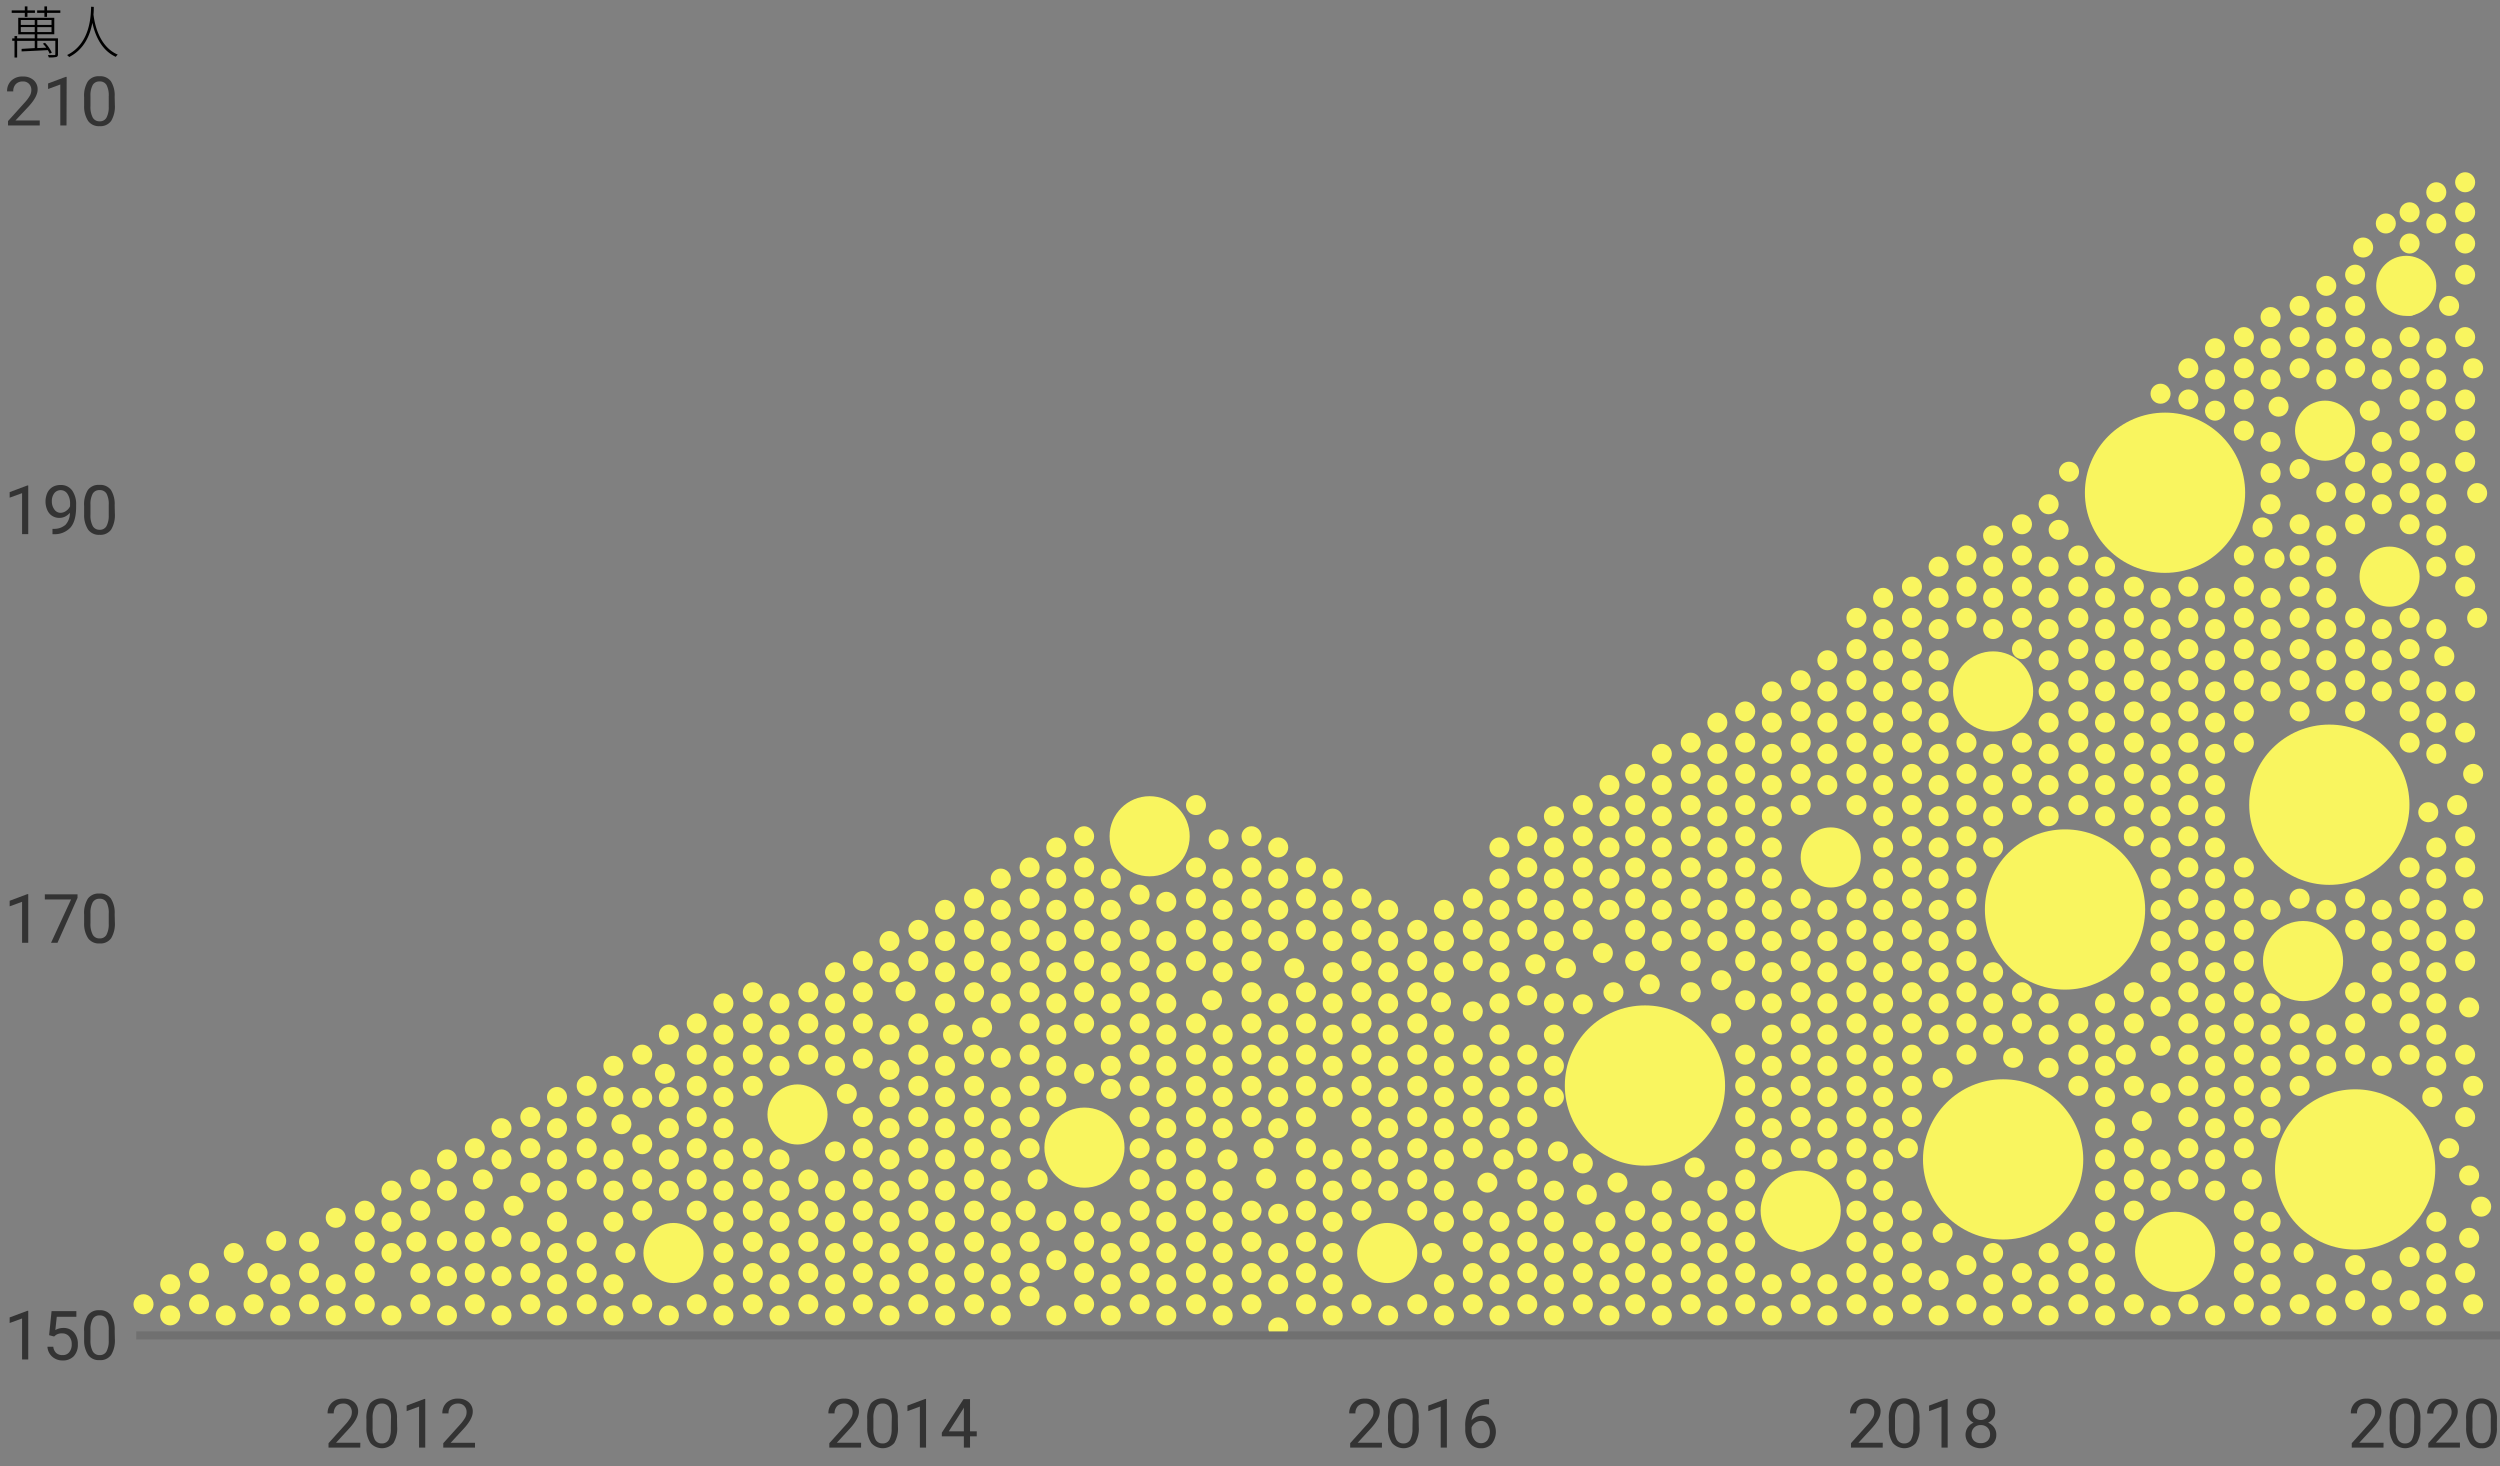 <svg xmlns="http://www.w3.org/2000/svg" viewBox="0 0 624 365.93"><rect x="0" y="0" width="624" height="365.93" fill="#808080" stroke="none"/><defs><style>.cls-1{fill:#f9f55f;}.cls-2{isolation:isolate;}.cls-3{fill:none;stroke:#707070;stroke-width:2px;}.cls-4{fill:#333;}</style></defs><g id="圖層_5" data-name="圖層 5"><circle class="cls-1" cx="615.3" cy="146.43" r="2.5"/><circle class="cls-1" cx="615.3" cy="138.65" r="2.5"/><circle class="cls-1" cx="618.3" cy="123.07" r="2.5"/><circle class="cls-1" cx="615.3" cy="115.29" r="2.5"/><circle class="cls-1" cx="615.3" cy="107.5" r="2.5"/><circle class="cls-1" cx="617.3" cy="193.16" r="2.5"/><circle class="cls-1" cx="615.3" cy="182.87" r="2.5"/><circle class="cls-1" cx="615.3" cy="172.58" r="2.5"/><circle class="cls-1" cx="618.3" cy="154.22" r="2.5"/><circle class="cls-1" cx="615.3" cy="99.71" r="2.5"/><circle class="cls-1" cx="617.3" cy="91.92" r="2.5"/><circle class="cls-1" cx="615.3" cy="84.14" r="2.5"/><circle class="cls-1" cx="611.3" cy="76.35" r="2.5"/><circle class="cls-1" cx="615.3" cy="68.56" r="2.5"/><circle class="cls-1" cx="615.3" cy="60.78" r="2.5"/><circle class="cls-1" cx="615.3" cy="52.99" r="2.5"/><circle class="cls-1" cx="615.3" cy="45.49" r="2.5"/><circle class="cls-1" cx="611.3" cy="286.6" r="2.5"/><circle class="cls-1" cx="615.3" cy="278.81" r="2.5"/><circle class="cls-1" cx="617.3" cy="271.03" r="2.5"/><circle class="cls-1" cx="615.3" cy="263.24" r="2.5"/><circle class="cls-1" cx="616.3" cy="251.45" r="2.5"/><circle class="cls-1" cx="617.3" cy="325.54" r="2.5"/><circle class="cls-1" cx="615.3" cy="317.75" r="2.5"/><circle class="cls-1" cx="616.3" cy="308.96" r="2.5"/><circle class="cls-1" cx="619.3" cy="301.18" r="2.5"/><circle class="cls-1" cx="616.3" cy="293.39" r="2.5"/><circle class="cls-1" cx="615.3" cy="239.88" r="2.5"/><circle class="cls-1" cx="615.3" cy="232.09" r="2.5"/><circle class="cls-1" cx="617.3" cy="224.3" r="2.5"/><circle class="cls-1" cx="615.3" cy="216.52" r="2.5"/><circle class="cls-1" cx="615.3" cy="208.73" r="2.5"/><circle class="cls-1" cx="613.3" cy="200.94" r="2.5"/><circle class="cls-1" cx="608.1" cy="141.43" r="2.5"/><circle class="cls-1" cx="608.1" cy="133.65" r="2.5"/><circle class="cls-1" cx="608.1" cy="125.86" r="2.5"/><circle class="cls-1" cx="608.1" cy="118.07" r="2.5"/><circle class="cls-1" cx="608.1" cy="102.5" r="2.5"/><circle class="cls-1" cx="608.1" cy="188.16" r="2.5"/><circle class="cls-1" cx="608.1" cy="180.37" r="2.5"/><circle class="cls-1" cx="608.1" cy="172.58" r="2.5"/><circle class="cls-1" cx="610.1" cy="163.79" r="2.5"/><circle class="cls-1" cx="608.1" cy="157.01" r="2.5"/><circle class="cls-1" cx="608.1" cy="94.71" r="2.5"/><circle class="cls-1" cx="608.1" cy="86.92" r="2.5"/><circle class="cls-1" cx="608.1" cy="55.78" r="2.5"/><circle class="cls-1" cx="608.1" cy="47.99" r="2.5"/><circle class="cls-1" cx="607.1" cy="273.81" r="2.5"/><circle class="cls-1" cx="608.1" cy="266.03" r="2.5"/><circle class="cls-1" cx="608.1" cy="258.24" r="2.5"/><circle class="cls-1" cx="608.1" cy="250.45" r="2.5"/><circle class="cls-1" cx="608.1" cy="242.67" r="2.5"/><circle class="cls-1" cx="608.1" cy="328.32" r="2.5"/><circle class="cls-1" cx="608.1" cy="320.54" r="2.5"/><circle class="cls-1" cx="608.1" cy="312.75" r="2.5"/><circle class="cls-1" cx="608.1" cy="304.96" r="2.5"/><circle class="cls-1" cx="608.1" cy="234.88" r="2.5"/><circle class="cls-1" cx="608.1" cy="227.09" r="2.5"/><circle class="cls-1" cx="608.1" cy="219.3" r="2.5"/><circle class="cls-1" cx="608.1" cy="211.52" r="2.5"/><circle class="cls-1" cx="606.1" cy="202.73" r="2.5"/><circle class="cls-1" cx="601.44" cy="130.86" r="2.5"/><circle class="cls-1" cx="601.44" cy="123.07" r="2.5"/><circle class="cls-1" cx="601.44" cy="115.29" r="2.5"/><circle class="cls-1" cx="601.44" cy="107.5" r="2.5"/><circle class="cls-1" cx="601.44" cy="185.37" r="2.5"/><circle class="cls-1" cx="601.44" cy="177.58" r="2.5"/><circle class="cls-1" cx="601.44" cy="169.8" r="2.5"/><circle class="cls-1" cx="601.44" cy="162.01" r="2.5"/><circle class="cls-1" cx="601.44" cy="154.22" r="2.5"/><circle class="cls-1" cx="601.44" cy="99.71" r="2.5"/><circle class="cls-1" cx="601.44" cy="91.92" r="2.5"/><circle class="cls-1" cx="601.44" cy="84.14" r="2.5"/><circle class="cls-1" cx="601.44" cy="76.35" r="2.5"/><circle class="cls-1" cx="601.44" cy="60.78" r="2.5"/><circle class="cls-1" cx="601.44" cy="52.99" r="2.5"/><circle class="cls-1" cx="601.44" cy="263.24" r="2.5"/><circle class="cls-1" cx="601.44" cy="255.45" r="2.5"/><circle class="cls-1" cx="601.44" cy="247.67" r="2.5"/><circle class="cls-1" cx="601.44" cy="324.54" r="2.5"/><circle class="cls-1" cx="601.44" cy="313.75" r="2.5"/><circle class="cls-1" cx="601.44" cy="302.18" r="2.5"/><circle class="cls-1" cx="601.44" cy="239.88" r="2.5"/><circle class="cls-1" cx="601.44" cy="232.09" r="2.5"/><circle class="cls-1" cx="601.44" cy="224.3" r="2.5"/><circle class="cls-1" cx="601.44" cy="216.52" r="2.5"/><circle class="cls-1" cx="594.5" cy="125.86" r="2.5"/><circle class="cls-1" cx="594.5" cy="118.07" r="2.5"/><circle class="cls-1" cx="594.5" cy="110.29" r="2.5"/><circle class="cls-1" cx="591.5" cy="102.5" r="2.5"/><circle class="cls-1" cx="594.5" cy="172.58" r="2.5"/><circle class="cls-1" cx="594.5" cy="164.8" r="2.5"/><circle class="cls-1" cx="594.5" cy="157.01" r="2.5"/><circle class="cls-1" cx="594.5" cy="94.71" r="2.5"/><circle class="cls-1" cx="594.5" cy="86.92" r="2.5"/><circle class="cls-1" cx="595.5" cy="55.78" r="2.5"/><circle class="cls-1" cx="594.5" cy="266.03" r="2.5"/><circle class="cls-1" cx="594.5" cy="250.45" r="2.5"/><circle class="cls-1" cx="594.5" cy="242.67" r="2.5"/><circle class="cls-1" cx="594.5" cy="328.32" r="2.5"/><circle class="cls-1" cx="594.5" cy="319.54" r="2.5"/><circle class="cls-1" cx="594.5" cy="234.88" r="2.5"/><circle class="cls-1" cx="594.5" cy="227.09" r="2.5"/><circle class="cls-1" cx="587.84" cy="130.86" r="2.5"/><circle class="cls-1" cx="587.84" cy="123.07" r="2.5"/><circle class="cls-1" cx="587.84" cy="115.29" r="2.5"/><circle class="cls-1" cx="587.84" cy="177.58" r="2.5"/><circle class="cls-1" cx="587.84" cy="169.8" r="2.5"/><circle class="cls-1" cx="587.84" cy="162.01" r="2.5"/><circle class="cls-1" cx="587.84" cy="154.22" r="2.5"/><circle class="cls-1" cx="587.84" cy="91.92" r="2.5"/><circle class="cls-1" cx="587.84" cy="84.14" r="2.5"/><circle class="cls-1" cx="587.84" cy="76.35" r="2.5"/><circle class="cls-1" cx="587.84" cy="68.56" r="2.5"/><circle class="cls-1" cx="589.84" cy="61.78" r="2.5"/><circle class="cls-1" cx="587.84" cy="263.24" r="2.5"/><circle class="cls-1" cx="587.84" cy="255.45" r="2.5"/><circle class="cls-1" cx="587.84" cy="247.67" r="2.5"/><circle class="cls-1" cx="587.84" cy="324.54" r="2.5"/><circle class="cls-1" cx="587.84" cy="315.75" r="2.5"/><circle class="cls-1" cx="587.84" cy="232.09" r="2.5"/><circle class="cls-1" cx="587.84" cy="224.3" r="2.5"/><circle class="cls-1" cx="580.64" cy="141.43" r="2.5"/><circle class="cls-1" cx="580.64" cy="133.65" r="2.5"/><circle class="cls-1" cx="580.64" cy="122.86" r="2.5"/><circle class="cls-1" cx="580.64" cy="172.58" r="2.5"/><circle class="cls-1" cx="580.64" cy="164.8" r="2.5"/><circle class="cls-1" cx="580.64" cy="157.01" r="2.5"/><circle class="cls-1" cx="580.64" cy="149.22" r="2.5"/><circle class="cls-1" cx="580.64" cy="94.71" r="2.5"/><circle class="cls-1" cx="580.64" cy="86.92" r="2.5"/><circle class="cls-1" cx="580.64" cy="79.14" r="2.5"/><circle class="cls-1" cx="580.64" cy="71.35" r="2.5"/><circle class="cls-1" cx="580.64" cy="266.03" r="2.5"/><circle class="cls-1" cx="580.64" cy="258.24" r="2.5"/><circle class="cls-1" cx="580.64" cy="328.32" r="2.5"/><circle class="cls-1" cx="580.64" cy="320.54" r="2.5"/><circle class="cls-1" cx="580.64" cy="227.09" r="2.5"/><circle class="cls-1" cx="573.98" cy="146.43" r="2.5"/><circle class="cls-1" cx="573.98" cy="138.65" r="2.5"/><circle class="cls-1" cx="573.98" cy="130.86" r="2.5"/><circle class="cls-1" cx="573.98" cy="117.07" r="2.5"/><circle class="cls-1" cx="573.98" cy="177.58" r="2.5"/><circle class="cls-1" cx="573.98" cy="169.8" r="2.5"/><circle class="cls-1" cx="573.98" cy="162.01" r="2.5"/><circle class="cls-1" cx="573.98" cy="154.22" r="2.5"/><circle class="cls-1" cx="573.98" cy="91.92" r="2.5"/><circle class="cls-1" cx="573.98" cy="84.14" r="2.5"/><circle class="cls-1" cx="573.98" cy="76.35" r="2.5"/><circle class="cls-1" cx="573.98" cy="286.6" r="2.5"/><circle class="cls-1" cx="573.98" cy="271.03" r="2.5"/><circle class="cls-1" cx="573.98" cy="263.24" r="2.5"/><circle class="cls-1" cx="573.98" cy="255.45" r="2.5"/><circle class="cls-1" cx="573.98" cy="325.54" r="2.5"/><circle class="cls-1" cx="574.98" cy="312.75" r="2.5"/><circle class="cls-1" cx="573.98" cy="302.18" r="2.5"/><circle class="cls-1" cx="573.98" cy="224.3" r="2.5"/><circle class="cls-1" cx="567.73" cy="139.43" r="2.5"/><circle class="cls-1" cx="564.73" cy="131.65" r="2.5"/><circle class="cls-1" cx="566.73" cy="125.86" r="2.5"/><circle class="cls-1" cx="566.73" cy="118.07" r="2.5"/><circle class="cls-1" cx="566.73" cy="110.29" r="2.5"/><circle class="cls-1" cx="568.73" cy="101.5" r="2.5"/><circle class="cls-1" cx="566.73" cy="172.58" r="2.5"/><circle class="cls-1" cx="566.73" cy="164.8" r="2.5"/><circle class="cls-1" cx="566.73" cy="157.01" r="2.5"/><circle class="cls-1" cx="566.73" cy="149.22" r="2.5"/><circle class="cls-1" cx="566.73" cy="94.71" r="2.5"/><circle class="cls-1" cx="566.73" cy="86.92" r="2.5"/><circle class="cls-1" cx="566.73" cy="79.14" r="2.5"/><circle class="cls-1" cx="566.73" cy="281.6" r="2.5"/><circle class="cls-1" cx="566.73" cy="273.81" r="2.5"/><circle class="cls-1" cx="566.73" cy="266.03" r="2.5"/><circle class="cls-1" cx="566.73" cy="258.24" r="2.5"/><circle class="cls-1" cx="566.73" cy="250.45" r="2.5"/><circle class="cls-1" cx="566.73" cy="328.32" r="2.5"/><circle class="cls-1" cx="566.73" cy="320.54" r="2.5"/><circle class="cls-1" cx="566.73" cy="312.75" r="2.5"/><circle class="cls-1" cx="566.73" cy="304.96" r="2.5"/><circle class="cls-1" cx="566.73" cy="227.09" r="2.5"/><circle class="cls-1" cx="560.07" cy="146.43" r="2.5"/><circle class="cls-1" cx="560.07" cy="138.65" r="2.5"/><circle class="cls-1" cx="560.07" cy="107.5" r="2.5"/><circle class="cls-1" cx="560.07" cy="185.37" r="2.5"/><circle class="cls-1" cx="560.07" cy="177.58" r="2.5"/><circle class="cls-1" cx="560.07" cy="169.8" r="2.5"/><circle class="cls-1" cx="560.07" cy="162.01" r="2.5"/><circle class="cls-1" cx="560.07" cy="154.22" r="2.5"/><circle class="cls-1" cx="560.07" cy="99.71" r="2.5"/><circle class="cls-1" cx="560.07" cy="91.92" r="2.5"/><circle class="cls-1" cx="560.07" cy="84.14" r="2.5"/><circle class="cls-1" cx="560.07" cy="286.6" r="2.5"/><circle class="cls-1" cx="560.07" cy="278.81" r="2.5"/><circle class="cls-1" cx="560.07" cy="271.03" r="2.5"/><circle class="cls-1" cx="560.07" cy="263.24" r="2.5"/><circle class="cls-1" cx="560.07" cy="255.45" r="2.5"/><circle class="cls-1" cx="560.07" cy="247.67" r="2.5"/><circle class="cls-1" cx="560.07" cy="325.54" r="2.5"/><circle class="cls-1" cx="560.07" cy="317.75" r="2.5"/><circle class="cls-1" cx="560.07" cy="309.96" r="2.5"/><circle class="cls-1" cx="560.07" cy="302.18" r="2.5"/><circle class="cls-1" cx="562.07" cy="294.39" r="2.5"/><circle class="cls-1" cx="560.07" cy="239.88" r="2.5"/><circle class="cls-1" cx="560.07" cy="232.09" r="2.5"/><circle class="cls-1" cx="560.07" cy="224.3" r="2.5"/><circle class="cls-1" cx="560.07" cy="216.52" r="2.5"/><circle class="cls-1" cx="552.87" cy="102.5" r="2.5"/><circle class="cls-1" cx="552.87" cy="188.16" r="2.5"/><circle class="cls-1" cx="552.87" cy="180.37" r="2.5"/><circle class="cls-1" cx="552.87" cy="172.58" r="2.5"/><circle class="cls-1" cx="552.87" cy="164.8" r="2.5"/><circle class="cls-1" cx="552.87" cy="157.01" r="2.5"/><circle class="cls-1" cx="552.87" cy="149.22" r="2.5"/><circle class="cls-1" cx="552.87" cy="94.71" r="2.5"/><circle class="cls-1" cx="552.87" cy="86.92" r="2.5"/><circle class="cls-1" cx="552.87" cy="281.6" r="2.5"/><circle class="cls-1" cx="552.87" cy="273.81" r="2.5"/><circle class="cls-1" cx="552.87" cy="266.03" r="2.5"/><circle class="cls-1" cx="552.87" cy="258.24" r="2.5"/><circle class="cls-1" cx="552.87" cy="250.45" r="2.5"/><circle class="cls-1" cx="552.87" cy="242.67" r="2.5"/><circle class="cls-1" cx="552.87" cy="328.32" r="2.5"/><circle class="cls-1" cx="552.87" cy="297.18" r="2.5"/><circle class="cls-1" cx="552.87" cy="289.39" r="2.5"/><circle class="cls-1" cx="552.87" cy="234.88" r="2.5"/><circle class="cls-1" cx="552.87" cy="227.09" r="2.5"/><circle class="cls-1" cx="552.87" cy="219.3" r="2.5"/><circle class="cls-1" cx="552.87" cy="211.52" r="2.5"/><circle class="cls-1" cx="552.87" cy="203.73" r="2.5"/><circle class="cls-1" cx="552.87" cy="195.94" r="2.5"/><circle class="cls-1" cx="546.21" cy="146.43" r="2.5"/><circle class="cls-1" cx="546.21" cy="107.5" r="2.5"/><circle class="cls-1" cx="546.21" cy="193.16" r="2.5"/><circle class="cls-1" cx="546.21" cy="185.37" r="2.5"/><circle class="cls-1" cx="546.21" cy="177.58" r="2.5"/><circle class="cls-1" cx="546.21" cy="169.8" r="2.5"/><circle class="cls-1" cx="546.21" cy="162.01" r="2.5"/><circle class="cls-1" cx="546.21" cy="154.22" r="2.5"/><circle class="cls-1" cx="546.21" cy="99.71" r="2.5"/><circle class="cls-1" cx="539.27" cy="98.27" r="2.5"/><circle class="cls-1" cx="516.43" cy="117.74" r="2.5"/><circle class="cls-1" cx="546.21" cy="91.92" r="2.5"/><circle class="cls-1" cx="546.21" cy="286.6" r="2.5"/><circle class="cls-1" cx="546.21" cy="278.81" r="2.5"/><circle class="cls-1" cx="546.21" cy="271.03" r="2.5"/><circle class="cls-1" cx="546.21" cy="263.24" r="2.5"/><circle class="cls-1" cx="546.21" cy="255.45" r="2.5"/><circle class="cls-1" cx="546.21" cy="247.67" r="2.5"/><circle class="cls-1" cx="546.21" cy="325.54" r="2.5"/><circle class="cls-1" cx="546.21" cy="294.39" r="2.5"/><circle class="cls-1" cx="546.21" cy="239.88" r="2.5"/><circle class="cls-1" cx="546.21" cy="232.09" r="2.5"/><circle class="cls-1" cx="546.21" cy="224.3" r="2.5"/><circle class="cls-1" cx="546.21" cy="216.52" r="2.5"/><circle class="cls-1" cx="546.21" cy="208.73" r="2.5"/><circle class="cls-1" cx="546.21" cy="200.94" r="2.5"/><circle class="cls-1" cx="539.27" cy="110.29" r="2.5"/><circle class="cls-1" cx="539.27" cy="188.16" r="2.5"/><circle class="cls-1" cx="539.27" cy="180.37" r="2.5"/><circle class="cls-1" cx="539.27" cy="172.58" r="2.5"/><circle class="cls-1" cx="539.27" cy="164.8" r="2.5"/><circle class="cls-1" cx="539.27" cy="157.01" r="2.5"/><circle class="cls-1" cx="539.27" cy="149.22" r="2.5"/><circle class="cls-1" cx="539.27" cy="272.81" r="2.5"/><circle class="cls-1" cx="539.27" cy="261.03" r="2.5"/><circle class="cls-1" cx="539.27" cy="251.24" r="2.5"/><circle class="cls-1" cx="539.27" cy="242.67" r="2.5"/><circle class="cls-1" cx="539.27" cy="328.32" r="2.5"/><circle class="cls-1" cx="539.27" cy="297.18" r="2.5"/><circle class="cls-1" cx="539.27" cy="289.39" r="2.5"/><circle class="cls-1" cx="539.27" cy="234.88" r="2.5"/><circle class="cls-1" cx="539.27" cy="227.09" r="2.5"/><circle class="cls-1" cx="539.27" cy="219.3" r="2.5"/><circle class="cls-1" cx="539.27" cy="211.52" r="2.5"/><circle class="cls-1" cx="539.27" cy="203.73" r="2.5"/><circle class="cls-1" cx="539.27" cy="195.94" r="2.5"/><circle class="cls-1" cx="532.61" cy="146.43" r="2.5"/><circle class="cls-1" cx="532.61" cy="107.5" r="2.5"/><circle class="cls-1" cx="532.61" cy="193.16" r="2.5"/><circle class="cls-1" cx="532.61" cy="185.37" r="2.5"/><circle class="cls-1" cx="532.61" cy="177.58" r="2.5"/><circle class="cls-1" cx="532.61" cy="169.8" r="2.5"/><circle class="cls-1" cx="532.61" cy="162.01" r="2.5"/><circle class="cls-1" cx="532.61" cy="154.22" r="2.5"/><circle class="cls-1" cx="532.61" cy="286.6" r="2.5"/><circle class="cls-1" cx="534.61" cy="279.81" r="2.5"/><circle class="cls-1" cx="532.61" cy="271.03" r="2.5"/><circle class="cls-1" cx="530.61" cy="263.24" r="2.5"/><circle class="cls-1" cx="532.61" cy="255.45" r="2.5"/><circle class="cls-1" cx="532.61" cy="247.67" r="2.5"/><circle class="cls-1" cx="532.61" cy="325.54" r="2.5"/><circle class="cls-1" cx="532.61" cy="302.18" r="2.5"/><circle class="cls-1" cx="532.61" cy="294.39" r="2.5"/><circle class="cls-1" cx="532.61" cy="208.73" r="2.5"/><circle class="cls-1" cx="532.61" cy="200.94" r="2.5"/><circle class="cls-1" cx="525.41" cy="141.43" r="2.5"/><circle class="cls-1" cx="525.41" cy="188.16" r="2.5"/><circle class="cls-1" cx="525.41" cy="180.37" r="2.5"/><circle class="cls-1" cx="525.41" cy="172.58" r="2.5"/><circle class="cls-1" cx="525.41" cy="164.8" r="2.5"/><circle class="cls-1" cx="525.41" cy="157.01" r="2.5"/><circle class="cls-1" cx="525.41" cy="149.22" r="2.5"/><circle class="cls-1" cx="525.41" cy="281.6" r="2.5"/><circle class="cls-1" cx="525.41" cy="273.81" r="2.5"/><circle class="cls-1" cx="525.41" cy="266.03" r="2.5"/><circle class="cls-1" cx="525.41" cy="258.24" r="2.5"/><circle class="cls-1" cx="525.41" cy="250.45" r="2.5"/><circle class="cls-1" cx="525.41" cy="328.32" r="2.5"/><circle class="cls-1" cx="525.41" cy="320.54" r="2.5"/><circle class="cls-1" cx="525.41" cy="312.75" r="2.5"/><circle class="cls-1" cx="525.41" cy="304.96" r="2.5"/><circle class="cls-1" cx="525.41" cy="297.18" r="2.5"/><circle class="cls-1" cx="525.41" cy="289.39" r="2.5"/><circle class="cls-1" cx="525.41" cy="203.73" r="2.5"/><circle class="cls-1" cx="525.41" cy="195.94" r="2.5"/><circle class="cls-1" cx="518.76" cy="146.43" r="2.5"/><circle class="cls-1" cx="518.76" cy="138.65" r="2.5"/><circle class="cls-1" cx="518.76" cy="193.16" r="2.5"/><circle class="cls-1" cx="518.76" cy="185.37" r="2.5"/><circle class="cls-1" cx="518.76" cy="177.58" r="2.5"/><circle class="cls-1" cx="518.76" cy="169.8" r="2.5"/><circle class="cls-1" cx="518.76" cy="162.01" r="2.5"/><circle class="cls-1" cx="518.76" cy="154.22" r="2.5"/><circle class="cls-1" cx="518.76" cy="271.03" r="2.5"/><circle class="cls-1" cx="518.76" cy="263.24" r="2.5"/><circle class="cls-1" cx="518.76" cy="255.45" r="2.5"/><circle class="cls-1" cx="518.76" cy="325.54" r="2.5"/><circle class="cls-1" cx="518.76" cy="317.75" r="2.5"/><circle class="cls-1" cx="518.76" cy="309.96" r="2.5"/><circle class="cls-1" cx="518.76" cy="200.94" r="2.5"/><circle class="cls-1" cx="511.34" cy="141.43" r="2.5"/><circle class="cls-1" cx="513.84" cy="132.25" r="2.5"/><circle class="cls-1" cx="511.34" cy="125.86" r="2.5"/><circle class="cls-1" cx="511.34" cy="188.16" r="2.5"/><circle class="cls-1" cx="511.34" cy="180.37" r="2.5"/><circle class="cls-1" cx="511.34" cy="172.58" r="2.5"/><circle class="cls-1" cx="511.34" cy="164.8" r="2.5"/><circle class="cls-1" cx="511.34" cy="157.01" r="2.5"/><circle class="cls-1" cx="511.34" cy="149.22" r="2.5"/><circle class="cls-1" cx="511.34" cy="258.24" r="2.5"/><circle class="cls-1" cx="511.34" cy="250.45" r="2.5"/><circle class="cls-1" cx="511.34" cy="242.67" r="2.5"/><circle class="cls-1" cx="511.34" cy="328.32" r="2.5"/><circle class="cls-1" cx="511.34" cy="320.54" r="2.5"/><circle class="cls-1" cx="511.34" cy="312.75" r="2.5"/><circle class="cls-1" cx="511.34" cy="203.73" r="2.5"/><circle class="cls-1" cx="511.34" cy="195.94" r="2.5"/><circle class="cls-1" cx="504.68" cy="146.43" r="2.5"/><circle class="cls-1" cx="504.68" cy="138.65" r="2.5"/><circle class="cls-1" cx="504.68" cy="130.86" r="2.5"/><circle class="cls-1" cx="504.68" cy="193.16" r="2.5"/><circle class="cls-1" cx="504.68" cy="185.37" r="2.5"/><circle class="cls-1" cx="504.68" cy="162.01" r="2.5"/><circle class="cls-1" cx="504.68" cy="154.22" r="2.5"/><circle class="cls-1" cx="511.34" cy="266.53" r="2.5"/><circle class="cls-1" cx="504.68" cy="255.45" r="2.5"/><circle class="cls-1" cx="504.68" cy="247.67" r="2.5"/><circle class="cls-1" cx="504.68" cy="325.54" r="2.5"/><circle class="cls-1" cx="504.68" cy="317.75" r="2.5"/><circle class="cls-1" cx="504.68" cy="200.94" r="2.5"/><circle class="cls-1" cx="497.48" cy="141.43" r="2.5"/><circle class="cls-1" cx="497.48" cy="133.65" r="2.5"/><circle class="cls-1" cx="497.48" cy="188.16" r="2.5"/><circle class="cls-1" cx="497.48" cy="157.01" r="2.5"/><circle class="cls-1" cx="497.48" cy="149.22" r="2.5"/><circle class="cls-1" cx="497.48" cy="273.81" r="2.5"/><circle class="cls-1" cx="502.48" cy="264.03" r="2.5"/><circle class="cls-1" cx="497.48" cy="258.24" r="2.5"/><circle class="cls-1" cx="497.48" cy="250.45" r="2.5"/><circle class="cls-1" cx="497.48" cy="242.67" r="2.5"/><circle class="cls-1" cx="497.48" cy="328.32" r="2.5"/><circle class="cls-1" cx="497.48" cy="320.54" r="2.5"/><circle class="cls-1" cx="497.48" cy="312.75" r="2.5"/><circle class="cls-1" cx="497.48" cy="211.52" r="2.5"/><circle class="cls-1" cx="497.48" cy="203.73" r="2.5"/><circle class="cls-1" cx="497.48" cy="195.94" r="2.5"/><circle class="cls-1" cx="490.83" cy="146.43" r="2.5"/><circle class="cls-1" cx="490.83" cy="138.65" r="2.5"/><circle class="cls-1" cx="490.83" cy="193.16" r="2.5"/><circle class="cls-1" cx="490.83" cy="185.37" r="2.5"/><circle class="cls-1" cx="490.83" cy="154.22" r="2.5"/><circle class="cls-1" cx="490.83" cy="263.24" r="2.5"/><circle class="cls-1" cx="490.83" cy="255.45" r="2.5"/><circle class="cls-1" cx="490.83" cy="247.67" r="2.5"/><circle class="cls-1" cx="490.83" cy="325.54" r="2.5"/><circle class="cls-1" cx="490.83" cy="315.75" r="2.5"/><circle class="cls-1" cx="490.83" cy="239.88" r="2.5"/><circle class="cls-1" cx="490.83" cy="232.09" r="2.5"/><circle class="cls-1" cx="490.83" cy="224.3" r="2.5"/><circle class="cls-1" cx="490.83" cy="216.52" r="2.5"/><circle class="cls-1" cx="490.83" cy="208.73" r="2.5"/><circle class="cls-1" cx="490.83" cy="200.94" r="2.5"/><circle class="cls-1" cx="483.88" cy="141.43" r="2.5"/><circle class="cls-1" cx="483.88" cy="188.16" r="2.5"/><circle class="cls-1" cx="483.88" cy="180.37" r="2.5"/><circle class="cls-1" cx="483.88" cy="172.58" r="2.5"/><circle class="cls-1" cx="483.88" cy="164.8" r="2.5"/><circle class="cls-1" cx="483.88" cy="157.01" r="2.5"/><circle class="cls-1" cx="483.88" cy="149.22" r="2.5"/><circle class="cls-1" cx="484.88" cy="269.03" r="2.5"/><circle class="cls-1" cx="483.88" cy="258.24" r="2.5"/><circle class="cls-1" cx="483.88" cy="250.45" r="2.5"/><circle class="cls-1" cx="483.88" cy="242.67" r="2.5"/><circle class="cls-1" cx="483.88" cy="328.32" r="2.5"/><circle class="cls-1" cx="483.88" cy="319.54" r="2.5"/><circle class="cls-1" cx="484.88" cy="307.75" r="2.5"/><circle class="cls-1" cx="483.88" cy="234.88" r="2.5"/><circle class="cls-1" cx="483.88" cy="227.09" r="2.5"/><circle class="cls-1" cx="483.88" cy="219.3" r="2.5"/><circle class="cls-1" cx="483.88" cy="211.52" r="2.5"/><circle class="cls-1" cx="483.88" cy="203.73" r="2.5"/><circle class="cls-1" cx="483.88" cy="195.94" r="2.5"/><circle class="cls-1" cx="477.22" cy="146.43" r="2.5"/><circle class="cls-1" cx="477.22" cy="193.16" r="2.5"/><circle class="cls-1" cx="477.22" cy="185.37" r="2.5"/><circle class="cls-1" cx="477.22" cy="177.58" r="2.5"/><circle class="cls-1" cx="477.22" cy="169.8" r="2.5"/><circle class="cls-1" cx="477.22" cy="162.01" r="2.5"/><circle class="cls-1" cx="477.22" cy="154.22" r="2.5"/><circle class="cls-1" cx="476.22" cy="286.6" r="2.5"/><circle class="cls-1" cx="477.22" cy="278.81" r="2.5"/><circle class="cls-1" cx="477.22" cy="271.03" r="2.5"/><circle class="cls-1" cx="477.22" cy="263.24" r="2.5"/><circle class="cls-1" cx="477.22" cy="255.45" r="2.5"/><circle class="cls-1" cx="477.22" cy="247.67" r="2.5"/><circle class="cls-1" cx="477.22" cy="325.54" r="2.5"/><circle class="cls-1" cx="477.22" cy="317.75" r="2.5"/><circle class="cls-1" cx="477.22" cy="309.96" r="2.5"/><circle class="cls-1" cx="477.22" cy="302.18" r="2.5"/><circle class="cls-1" cx="477.22" cy="239.88" r="2.5"/><circle class="cls-1" cx="477.22" cy="232.09" r="2.5"/><circle class="cls-1" cx="477.22" cy="224.3" r="2.5"/><circle class="cls-1" cx="477.22" cy="216.52" r="2.5"/><circle class="cls-1" cx="477.22" cy="208.73" r="2.5"/><circle class="cls-1" cx="477.22" cy="200.94" r="2.5"/><circle class="cls-1" cx="470.02" cy="188.16" r="2.5"/><circle class="cls-1" cx="470.02" cy="180.37" r="2.5"/><circle class="cls-1" cx="470.02" cy="172.58" r="2.5"/><circle class="cls-1" cx="470.02" cy="164.8" r="2.5"/><circle class="cls-1" cx="470.02" cy="157.01" r="2.5"/><circle class="cls-1" cx="470.02" cy="149.22" r="2.5"/><circle class="cls-1" cx="470.02" cy="281.6" r="2.5"/><circle class="cls-1" cx="470.02" cy="273.81" r="2.5"/><circle class="cls-1" cx="470.02" cy="266.03" r="2.5"/><circle class="cls-1" cx="470.02" cy="258.24" r="2.5"/><circle class="cls-1" cx="470.02" cy="250.45" r="2.5"/><circle class="cls-1" cx="470.02" cy="242.67" r="2.5"/><circle class="cls-1" cx="470.02" cy="328.32" r="2.5"/><circle class="cls-1" cx="470.02" cy="320.54" r="2.5"/><circle class="cls-1" cx="470.02" cy="312.75" r="2.5"/><circle class="cls-1" cx="470.02" cy="304.96" r="2.5"/><circle class="cls-1" cx="470.02" cy="297.18" r="2.5"/><circle class="cls-1" cx="470.02" cy="289.39" r="2.5"/><circle class="cls-1" cx="470.02" cy="234.88" r="2.5"/><circle class="cls-1" cx="470.02" cy="227.09" r="2.5"/><circle class="cls-1" cx="470.02" cy="219.3" r="2.5"/><circle class="cls-1" cx="470.02" cy="211.52" r="2.5"/><circle class="cls-1" cx="470.02" cy="203.73" r="2.5"/><circle class="cls-1" cx="470.02" cy="195.94" r="2.5"/><circle class="cls-1" cx="463.37" cy="193.16" r="2.5"/><circle class="cls-1" cx="463.37" cy="185.37" r="2.5"/><circle class="cls-1" cx="463.37" cy="177.58" r="2.5"/><circle class="cls-1" cx="463.37" cy="169.8" r="2.5"/><circle class="cls-1" cx="463.37" cy="162.01" r="2.5"/><circle class="cls-1" cx="463.37" cy="154.22" r="2.5"/><circle class="cls-1" cx="463.37" cy="286.6" r="2.5"/><circle class="cls-1" cx="463.37" cy="278.81" r="2.5"/><circle class="cls-1" cx="463.37" cy="271.03" r="2.5"/><circle class="cls-1" cx="463.37" cy="263.24" r="2.5"/><circle class="cls-1" cx="463.37" cy="255.45" r="2.5"/><circle class="cls-1" cx="463.37" cy="247.67" r="2.5"/><circle class="cls-1" cx="463.37" cy="325.54" r="2.5"/><circle class="cls-1" cx="463.37" cy="317.75" r="2.5"/><circle class="cls-1" cx="463.37" cy="309.96" r="2.5"/><circle class="cls-1" cx="463.37" cy="302.18" r="2.5"/><circle class="cls-1" cx="463.37" cy="294.39" r="2.5"/><circle class="cls-1" cx="463.37" cy="239.88" r="2.5"/><circle class="cls-1" cx="463.37" cy="232.09" r="2.5"/><circle class="cls-1" cx="463.37" cy="224.3" r="2.5"/><circle class="cls-1" cx="463.37" cy="200.94" r="2.5"/><circle class="cls-1" cx="456.11" cy="188.16" r="2.5"/><circle class="cls-1" cx="456.11" cy="180.37" r="2.5"/><circle class="cls-1" cx="456.11" cy="172.58" r="2.5"/><circle class="cls-1" cx="456.11" cy="164.8" r="2.5"/><circle class="cls-1" cx="456.11" cy="281.6" r="2.5"/><circle class="cls-1" cx="456.11" cy="273.81" r="2.5"/><circle class="cls-1" cx="456.11" cy="266.03" r="2.5"/><circle class="cls-1" cx="456.11" cy="258.24" r="2.5"/><circle class="cls-1" cx="456.11" cy="250.45" r="2.5"/><circle class="cls-1" cx="456.11" cy="242.67" r="2.5"/><circle class="cls-1" cx="456.11" cy="328.32" r="2.5"/><circle class="cls-1" cx="456.11" cy="320.54" r="2.5"/><circle class="cls-1" cx="456.11" cy="289.39" r="2.5"/><circle class="cls-1" cx="456.11" cy="234.88" r="2.5"/><circle class="cls-1" cx="456.11" cy="227.09" r="2.5"/><circle class="cls-1" cx="456.11" cy="195.94" r="2.5"/><circle class="cls-1" cx="449.45" cy="193.16" r="2.5"/><circle class="cls-1" cx="449.45" cy="185.37" r="2.5"/><circle class="cls-1" cx="449.45" cy="177.58" r="2.5"/><circle class="cls-1" cx="449.45" cy="169.8" r="2.5"/><circle class="cls-1" cx="449.45" cy="286.6" r="2.5"/><circle class="cls-1" cx="449.45" cy="278.81" r="2.5"/><circle class="cls-1" cx="449.45" cy="271.03" r="2.5"/><circle class="cls-1" cx="449.45" cy="263.24" r="2.5"/><circle class="cls-1" cx="449.45" cy="255.45" r="2.5"/><circle class="cls-1" cx="449.45" cy="247.67" r="2.5"/><circle class="cls-1" cx="449.45" cy="325.54" r="2.5"/><circle class="cls-1" cx="449.45" cy="317.75" r="2.5"/><circle class="cls-1" cx="449.45" cy="309.96" r="2.5"/><circle class="cls-1" cx="449.45" cy="239.88" r="2.5"/><circle class="cls-1" cx="449.45" cy="232.09" r="2.5"/><circle class="cls-1" cx="449.45" cy="224.3" r="2.5"/><circle class="cls-1" cx="449.45" cy="200.94" r="2.5"/><circle class="cls-1" cx="442.25" cy="188.16" r="2.5"/><circle class="cls-1" cx="442.25" cy="180.37" r="2.5"/><circle class="cls-1" cx="442.25" cy="172.58" r="2.5"/><circle class="cls-1" cx="442.25" cy="281.6" r="2.5"/><circle class="cls-1" cx="442.25" cy="273.81" r="2.5"/><circle class="cls-1" cx="442.25" cy="266.03" r="2.5"/><circle class="cls-1" cx="442.25" cy="258.24" r="2.5"/><circle class="cls-1" cx="442.25" cy="250.45" r="2.5"/><circle class="cls-1" cx="442.25" cy="242.67" r="2.5"/><circle class="cls-1" cx="442.25" cy="328.32" r="2.5"/><circle class="cls-1" cx="442.25" cy="320.54" r="2.5"/><circle class="cls-1" cx="442.25" cy="289.39" r="2.5"/><circle class="cls-1" cx="442.25" cy="234.88" r="2.5"/><circle class="cls-1" cx="442.25" cy="227.09" r="2.5"/><circle class="cls-1" cx="442.25" cy="219.3" r="2.5"/><circle class="cls-1" cx="442.25" cy="211.52" r="2.5"/><circle class="cls-1" cx="442.25" cy="203.73" r="2.5"/><circle class="cls-1" cx="442.25" cy="195.94" r="2.5"/><circle class="cls-1" cx="435.6" cy="193.16" r="2.5"/><circle class="cls-1" cx="435.6" cy="185.37" r="2.5"/><circle class="cls-1" cx="435.6" cy="177.58" r="2.5"/><circle class="cls-1" cx="435.6" cy="286.6" r="2.5"/><circle class="cls-1" cx="435.6" cy="278.81" r="2.5"/><circle class="cls-1" cx="435.6" cy="271.03" r="2.5"/><circle class="cls-1" cx="435.6" cy="263.24" r="2.5"/><circle class="cls-1" cx="429.6" cy="255.45" r="2.5"/><circle class="cls-1" cx="435.6" cy="249.67" r="2.5"/><circle class="cls-1" cx="435.6" cy="325.54" r="2.5"/><circle class="cls-1" cx="435.6" cy="317.75" r="2.5"/><circle class="cls-1" cx="435.6" cy="309.96" r="2.5"/><circle class="cls-1" cx="435.6" cy="302.18" r="2.5"/><circle class="cls-1" cx="435.6" cy="294.39" r="2.5"/><circle class="cls-1" cx="435.6" cy="239.88" r="2.5"/><circle class="cls-1" cx="435.6" cy="232.09" r="2.5"/><circle class="cls-1" cx="435.6" cy="224.3" r="2.5"/><circle class="cls-1" cx="435.6" cy="216.52" r="2.5"/><circle class="cls-1" cx="435.6" cy="208.73" r="2.5"/><circle class="cls-1" cx="435.6" cy="200.94" r="2.5"/><circle class="cls-1" cx="428.65" cy="188.16" r="2.5"/><circle class="cls-1" cx="428.65" cy="180.37" r="2.5"/><circle class="cls-1" cx="429.65" cy="244.67" r="2.5"/><circle class="cls-1" cx="428.65" cy="328.32" r="2.5"/><circle class="cls-1" cx="428.65" cy="320.54" r="2.5"/><circle class="cls-1" cx="428.65" cy="312.75" r="2.5"/><circle class="cls-1" cx="428.65" cy="304.96" r="2.5"/><circle class="cls-1" cx="428.65" cy="297.18" r="2.5"/><circle class="cls-1" cx="428.65" cy="234.88" r="2.5"/><circle class="cls-1" cx="428.65" cy="227.09" r="2.5"/><circle class="cls-1" cx="428.65" cy="219.3" r="2.5"/><circle class="cls-1" cx="428.65" cy="211.52" r="2.5"/><circle class="cls-1" cx="428.65" cy="203.73" r="2.5"/><circle class="cls-1" cx="428.65" cy="195.94" r="2.5"/><circle class="cls-1" cx="422" cy="193.16" r="2.5"/><circle class="cls-1" cx="422" cy="185.37" r="2.5"/><circle class="cls-1" cx="422" cy="247.67" r="2.5"/><circle class="cls-1" cx="422" cy="325.54" r="2.5"/><circle class="cls-1" cx="422" cy="317.75" r="2.5"/><circle class="cls-1" cx="422" cy="309.96" r="2.5"/><circle class="cls-1" cx="422" cy="302.18" r="2.5"/><circle class="cls-1" cx="423" cy="291.39" r="2.5"/><circle class="cls-1" cx="422" cy="239.88" r="2.5"/><circle class="cls-1" cx="422" cy="232.09" r="2.5"/><circle class="cls-1" cx="422" cy="224.3" r="2.5"/><circle class="cls-1" cx="422" cy="216.52" r="2.5"/><circle class="cls-1" cx="422" cy="208.73" r="2.5"/><circle class="cls-1" cx="422" cy="200.94" r="2.5"/><circle class="cls-1" cx="414.79" cy="188.16" r="2.5"/><circle class="cls-1" cx="411.79" cy="245.67" r="2.5"/><circle class="cls-1" cx="414.79" cy="328.32" r="2.5"/><circle class="cls-1" cx="414.79" cy="320.54" r="2.5"/><circle class="cls-1" cx="414.79" cy="312.75" r="2.5"/><circle class="cls-1" cx="414.79" cy="304.96" r="2.5"/><circle class="cls-1" cx="414.79" cy="297.18" r="2.5"/><circle class="cls-1" cx="414.79" cy="234.88" r="2.5"/><circle class="cls-1" cx="414.79" cy="227.09" r="2.5"/><circle class="cls-1" cx="414.79" cy="219.3" r="2.5"/><circle class="cls-1" cx="414.79" cy="211.52" r="2.5"/><circle class="cls-1" cx="414.79" cy="203.73" r="2.5"/><circle class="cls-1" cx="414.79" cy="195.94" r="2.5"/><circle class="cls-1" cx="408.14" cy="193.16" r="2.5"/><circle class="cls-1" cx="408.14" cy="325.54" r="2.5"/><circle class="cls-1" cx="408.14" cy="317.75" r="2.5"/><circle class="cls-1" cx="408.14" cy="309.96" r="2.5"/><circle class="cls-1" cx="408.14" cy="302.18" r="2.5"/><circle class="cls-1" cx="408.14" cy="239.88" r="2.5"/><circle class="cls-1" cx="408.14" cy="232.09" r="2.5"/><circle class="cls-1" cx="408.14" cy="224.3" r="2.5"/><circle class="cls-1" cx="408.14" cy="216.52" r="2.5"/><circle class="cls-1" cx="408.14" cy="208.73" r="2.5"/><circle class="cls-1" cx="408.14" cy="200.94" r="2.5"/><circle class="cls-1" cx="402.72" cy="247.67" r="2.5"/><circle class="cls-1" cx="401.72" cy="328.32" r="2.5"/><circle class="cls-1" cx="401.72" cy="320.54" r="2.5"/><circle class="cls-1" cx="401.72" cy="312.75" r="2.5"/><circle class="cls-1" cx="400.72" cy="304.96" r="2.5"/><circle class="cls-1" cx="403.72" cy="295.18" r="2.5"/><circle class="cls-1" cx="401.72" cy="227.09" r="2.5"/><circle class="cls-1" cx="401.72" cy="219.3" r="2.5"/><circle class="cls-1" cx="401.72" cy="211.52" r="2.5"/><circle class="cls-1" cx="401.72" cy="203.73" r="2.5"/><circle class="cls-1" cx="401.72" cy="195.94" r="2.5"/><circle class="cls-1" cx="395.07" cy="278.81" r="2.5"/><circle class="cls-1" cx="395.07" cy="271.03" r="2.5"/><circle class="cls-1" cx="395.07" cy="250.67" r="2.5"/><circle class="cls-1" cx="395.07" cy="325.54" r="2.5"/><circle class="cls-1" cx="395.07" cy="317.75" r="2.5"/><circle class="cls-1" cx="395.07" cy="309.96" r="2.5"/><circle class="cls-1" cx="396.07" cy="298.18" r="2.5"/><circle class="cls-1" cx="395.07" cy="290.39" r="2.5"/><circle class="cls-1" cx="400.07" cy="237.88" r="2.5"/><circle class="cls-1" cx="395.07" cy="232.09" r="2.5"/><circle class="cls-1" cx="395.07" cy="224.3" r="2.5"/><circle class="cls-1" cx="395.07" cy="216.52" r="2.5"/><circle class="cls-1" cx="395.07" cy="208.73" r="2.5"/><circle class="cls-1" cx="395.07" cy="200.94" r="2.5"/><circle class="cls-1" cx="387.86" cy="273.81" r="2.5"/><circle class="cls-1" cx="387.86" cy="266.03" r="2.5"/><circle class="cls-1" cx="387.86" cy="258.24" r="2.5"/><circle class="cls-1" cx="387.86" cy="250.45" r="2.5"/><circle class="cls-1" cx="390.87" cy="241.67" r="2.5"/><circle class="cls-1" cx="387.86" cy="328.32" r="2.5"/><circle class="cls-1" cx="387.86" cy="320.54" r="2.5"/><circle class="cls-1" cx="387.86" cy="312.75" r="2.5"/><circle class="cls-1" cx="387.86" cy="304.96" r="2.5"/><circle class="cls-1" cx="387.86" cy="297.18" r="2.5"/><circle class="cls-1" cx="388.86" cy="287.39" r="2.5"/><circle class="cls-1" cx="387.86" cy="234.88" r="2.5"/><circle class="cls-1" cx="387.86" cy="227.09" r="2.5"/><circle class="cls-1" cx="387.86" cy="219.3" r="2.5"/><circle class="cls-1" cx="387.86" cy="211.52" r="2.5"/><circle class="cls-1" cx="387.86" cy="203.73" r="2.5"/><circle class="cls-1" cx="381.21" cy="286.6" r="2.5"/><circle class="cls-1" cx="381.21" cy="278.81" r="2.5"/><circle class="cls-1" cx="381.21" cy="271.03" r="2.5"/><circle class="cls-1" cx="381.21" cy="263.24" r="2.5"/><circle class="cls-1" cx="381.21" cy="248.45" r="2.5"/><circle class="cls-1" cx="383.21" cy="240.67" r="2.5"/><circle class="cls-1" cx="381.21" cy="325.54" r="2.5"/><circle class="cls-1" cx="381.21" cy="317.75" r="2.5"/><circle class="cls-1" cx="381.21" cy="309.96" r="2.5"/><circle class="cls-1" cx="381.21" cy="302.18" r="2.5"/><circle class="cls-1" cx="381.21" cy="294.39" r="2.5"/><circle class="cls-1" cx="381.21" cy="232.09" r="2.5"/><circle class="cls-1" cx="381.21" cy="224.3" r="2.5"/><circle class="cls-1" cx="381.21" cy="216.52" r="2.5"/><circle class="cls-1" cx="381.21" cy="208.73" r="2.5"/><circle class="cls-1" cx="374.26" cy="281.6" r="2.5"/><circle class="cls-1" cx="374.26" cy="273.81" r="2.5"/><circle class="cls-1" cx="374.26" cy="266.03" r="2.5"/><circle class="cls-1" cx="374.26" cy="258.24" r="2.5"/><circle class="cls-1" cx="374.26" cy="250.45" r="2.5"/><circle class="cls-1" cx="374.26" cy="242.67" r="2.5"/><circle class="cls-1" cx="374.26" cy="328.32" r="2.5"/><circle class="cls-1" cx="374.26" cy="320.54" r="2.5"/><circle class="cls-1" cx="374.26" cy="312.75" r="2.5"/><circle class="cls-1" cx="374.26" cy="304.96" r="2.5"/><circle class="cls-1" cx="371.26" cy="295.18" r="2.5"/><circle class="cls-1" cx="375.26" cy="289.39" r="2.5"/><circle class="cls-1" cx="374.26" cy="234.88" r="2.5"/><circle class="cls-1" cx="374.26" cy="227.09" r="2.5"/><circle class="cls-1" cx="374.26" cy="219.3" r="2.5"/><circle class="cls-1" cx="374.26" cy="211.52" r="2.5"/><circle class="cls-1" cx="367.61" cy="286.6" r="2.5"/><circle class="cls-1" cx="367.61" cy="278.81" r="2.5"/><circle class="cls-1" cx="367.61" cy="271.03" r="2.5"/><circle class="cls-1" cx="367.61" cy="263.24" r="2.5"/><circle class="cls-1" cx="367.61" cy="252.45" r="2.5"/><circle class="cls-1" cx="367.61" cy="325.54" r="2.5"/><circle class="cls-1" cx="367.61" cy="317.75" r="2.5"/><circle class="cls-1" cx="367.61" cy="309.96" r="2.5"/><circle class="cls-1" cx="367.61" cy="302.18" r="2.5"/><circle class="cls-1" cx="367.61" cy="239.88" r="2.5"/><circle class="cls-1" cx="367.61" cy="232.09" r="2.5"/><circle class="cls-1" cx="367.61" cy="224.3" r="2.5"/><circle class="cls-1" cx="360.41" cy="281.6" r="2.5"/><circle class="cls-1" cx="360.41" cy="273.81" r="2.5"/><circle class="cls-1" cx="360.41" cy="266.03" r="2.5"/><circle class="cls-1" cx="360.41" cy="258.24" r="2.5"/><circle class="cls-1" cx="360.41" cy="242.67" r="2.5"/><circle class="cls-1" cx="360.41" cy="328.32" r="2.5"/><circle class="cls-1" cx="360.41" cy="320.54" r="2.5"/><circle class="cls-1" cx="357.41" cy="312.75" r="2.5"/><circle class="cls-1" cx="360.41" cy="304.96" r="2.5"/><circle class="cls-1" cx="360.41" cy="297.18" r="2.5"/><circle class="cls-1" cx="360.41" cy="289.39" r="2.5"/><circle class="cls-1" cx="360.41" cy="234.88" r="2.5"/><circle class="cls-1" cx="360.41" cy="227.09" r="2.5"/><circle class="cls-1" cx="353.75" cy="286.6" r="2.5"/><circle class="cls-1" cx="353.75" cy="278.81" r="2.5"/><circle class="cls-1" cx="353.75" cy="271.03" r="2.5"/><circle class="cls-1" cx="353.75" cy="263.24" r="2.5"/><circle class="cls-1" cx="353.75" cy="255.45" r="2.5"/><circle class="cls-1" cx="353.75" cy="247.67" r="2.5"/><circle class="cls-1" cx="359.68" cy="250.17" r="2.5"/><circle class="cls-1" cx="353.75" cy="325.54" r="2.5"/><circle class="cls-1" cx="353.75" cy="302.18" r="2.5"/><circle class="cls-1" cx="353.75" cy="294.39" r="2.5"/><circle class="cls-1" cx="353.75" cy="239.88" r="2.5"/><circle class="cls-1" cx="353.75" cy="232.09" r="2.5"/><circle class="cls-1" cx="346.49" cy="281.6" r="2.5"/><circle class="cls-1" cx="346.49" cy="273.81" r="2.5"/><circle class="cls-1" cx="346.49" cy="266.03" r="2.5"/><circle class="cls-1" cx="346.49" cy="258.24" r="2.5"/><circle class="cls-1" cx="346.49" cy="250.45" r="2.5"/><circle class="cls-1" cx="346.49" cy="242.67" r="2.5"/><circle class="cls-1" cx="346.49" cy="328.32" r="2.5"/><circle class="cls-1" cx="346.49" cy="297.18" r="2.5"/><circle class="cls-1" cx="346.49" cy="289.39" r="2.5"/><circle class="cls-1" cx="346.49" cy="234.88" r="2.5"/><circle class="cls-1" cx="346.49" cy="227.09" r="2.5"/><circle class="cls-1" cx="339.84" cy="286.6" r="2.5"/><circle class="cls-1" cx="339.84" cy="278.81" r="2.5"/><circle class="cls-1" cx="339.84" cy="271.03" r="2.5"/><circle class="cls-1" cx="339.84" cy="263.24" r="2.5"/><circle class="cls-1" cx="339.84" cy="255.45" r="2.5"/><circle class="cls-1" cx="339.84" cy="247.67" r="2.5"/><circle class="cls-1" cx="339.84" cy="325.54" r="2.5"/><circle class="cls-1" cx="339.84" cy="302.18" r="2.5"/><circle class="cls-1" cx="339.84" cy="294.39" r="2.5"/><circle class="cls-1" cx="339.84" cy="239.88" r="2.5"/><circle class="cls-1" cx="339.84" cy="232.09" r="2.5"/><circle class="cls-1" cx="339.84" cy="224.3" r="2.5"/><circle class="cls-1" cx="332.64" cy="273.81" r="2.5"/><circle class="cls-1" cx="332.64" cy="266.03" r="2.5"/><circle class="cls-1" cx="332.64" cy="258.24" r="2.5"/><circle class="cls-1" cx="332.64" cy="250.45" r="2.5"/><circle class="cls-1" cx="332.64" cy="242.67" r="2.5"/><circle class="cls-1" cx="332.64" cy="328.32" r="2.5"/><circle class="cls-1" cx="332.64" cy="320.54" r="2.5"/><circle class="cls-1" cx="332.64" cy="312.75" r="2.5"/><circle class="cls-1" cx="332.64" cy="304.96" r="2.5"/><circle class="cls-1" cx="332.64" cy="297.18" r="2.5"/><circle class="cls-1" cx="332.64" cy="289.39" r="2.5"/><circle class="cls-1" cx="332.64" cy="234.88" r="2.5"/><circle class="cls-1" cx="332.64" cy="227.09" r="2.5"/><circle class="cls-1" cx="332.64" cy="219.3" r="2.5"/><circle class="cls-1" cx="325.98" cy="286.6" r="2.5"/><circle class="cls-1" cx="325.98" cy="278.81" r="2.5"/><circle class="cls-1" cx="325.98" cy="271.03" r="2.5"/><circle class="cls-1" cx="325.98" cy="263.24" r="2.5"/><circle class="cls-1" cx="325.98" cy="255.45" r="2.5"/><circle class="cls-1" cx="325.98" cy="247.67" r="2.5"/><circle class="cls-1" cx="325.98" cy="325.54" r="2.5"/><circle class="cls-1" cx="325.98" cy="317.75" r="2.5"/><circle class="cls-1" cx="325.98" cy="309.96" r="2.5"/><circle class="cls-1" cx="325.98" cy="302.18" r="2.5"/><circle class="cls-1" cx="325.98" cy="294.39" r="2.5"/><circle class="cls-1" cx="325.98" cy="232.09" r="2.5"/><circle class="cls-1" cx="325.98" cy="224.3" r="2.5"/><circle class="cls-1" cx="325.98" cy="216.52" r="2.5"/><circle class="cls-1" cx="319.04" cy="281.6" r="2.5"/><circle class="cls-1" cx="319.04" cy="273.81" r="2.5"/><circle class="cls-1" cx="319.04" cy="266.03" r="2.5"/><circle class="cls-1" cx="319.04" cy="258.24" r="2.5"/><circle class="cls-1" cx="319.04" cy="250.45" r="2.5"/><circle class="cls-1" cx="323.04" cy="241.67" r="2.5"/><circle class="cls-1" cx="319.04" cy="331.32" r="2.5"/><circle class="cls-1" cx="319.04" cy="320.54" r="2.5"/><circle class="cls-1" cx="319.04" cy="312.75" r="2.5"/><circle class="cls-1" cx="319.04" cy="302.96" r="2.5"/><circle class="cls-1" cx="316.03" cy="294.18" r="2.5"/><circle class="cls-1" cx="319.04" cy="234.88" r="2.5"/><circle class="cls-1" cx="319.04" cy="227.09" r="2.5"/><circle class="cls-1" cx="319.04" cy="219.3" r="2.5"/><circle class="cls-1" cx="319.04" cy="211.52" r="2.5"/><circle class="cls-1" cx="315.38" cy="286.6" r="2.5"/><circle class="cls-1" cx="312.38" cy="278.81" r="2.5"/><circle class="cls-1" cx="312.38" cy="271.03" r="2.5"/><circle class="cls-1" cx="312.38" cy="263.24" r="2.5"/><circle class="cls-1" cx="312.38" cy="255.45" r="2.5"/><circle class="cls-1" cx="312.38" cy="247.67" r="2.5"/><circle class="cls-1" cx="312.38" cy="325.54" r="2.5"/><circle class="cls-1" cx="312.38" cy="317.75" r="2.5"/><circle class="cls-1" cx="312.38" cy="309.96" r="2.5"/><circle class="cls-1" cx="312.38" cy="302.18" r="2.5"/><circle class="cls-1" cx="306.38" cy="289.39" r="2.5"/><circle class="cls-1" cx="312.38" cy="239.88" r="2.5"/><circle class="cls-1" cx="312.38" cy="232.09" r="2.5"/><circle class="cls-1" cx="312.38" cy="224.3" r="2.5"/><circle class="cls-1" cx="312.38" cy="216.52" r="2.5"/><circle class="cls-1" cx="312.38" cy="208.73" r="2.5"/><circle class="cls-1" cx="305.18" cy="281.6" r="2.5"/><circle class="cls-1" cx="305.18" cy="273.81" r="2.5"/><circle class="cls-1" cx="305.18" cy="266.03" r="2.5"/><circle class="cls-1" cx="305.18" cy="258.24" r="2.5"/><circle class="cls-1" cx="305.18" cy="242.67" r="2.5"/><circle class="cls-1" cx="305.18" cy="328.32" r="2.5"/><circle class="cls-1" cx="305.18" cy="320.54" r="2.5"/><circle class="cls-1" cx="305.18" cy="312.75" r="2.5"/><circle class="cls-1" cx="305.18" cy="304.96" r="2.5"/><circle class="cls-1" cx="305.18" cy="297.18" r="2.5"/><circle class="cls-1" cx="305.18" cy="234.88" r="2.5"/><circle class="cls-1" cx="305.18" cy="227.09" r="2.5"/><circle class="cls-1" cx="305.18" cy="219.3" r="2.5"/><circle class="cls-1" cx="304.18" cy="209.52" r="2.5"/><circle class="cls-1" cx="298.52" cy="286.6" r="2.5"/><circle class="cls-1" cx="298.52" cy="278.81" r="2.5"/><circle class="cls-1" cx="298.52" cy="271.03" r="2.5"/><circle class="cls-1" cx="298.52" cy="263.24" r="2.5"/><circle class="cls-1" cx="298.52" cy="255.45" r="2.5"/><circle class="cls-1" cx="302.52" cy="249.67" r="2.5"/><circle class="cls-1" cx="298.52" cy="325.54" r="2.5"/><circle class="cls-1" cx="298.52" cy="317.75" r="2.5"/><circle class="cls-1" cx="298.52" cy="309.96" r="2.5"/><circle class="cls-1" cx="298.52" cy="302.18" r="2.5"/><circle class="cls-1" cx="298.52" cy="294.39" r="2.5"/><circle class="cls-1" cx="298.52" cy="239.88" r="2.5"/><circle class="cls-1" cx="298.52" cy="232.09" r="2.5"/><circle class="cls-1" cx="298.52" cy="224.3" r="2.5"/><circle class="cls-1" cx="298.52" cy="216.52" r="2.5"/><circle class="cls-1" cx="298.52" cy="200.94" r="2.5"/><circle class="cls-1" cx="291.11" cy="281.6" r="2.5"/><circle class="cls-1" cx="291.11" cy="273.81" r="2.5"/><circle class="cls-1" cx="291.11" cy="266.03" r="2.5"/><circle class="cls-1" cx="291.11" cy="258.24" r="2.5"/><circle class="cls-1" cx="291.11" cy="250.45" r="2.5"/><circle class="cls-1" cx="291.11" cy="242.67" r="2.5"/><circle class="cls-1" cx="291.11" cy="328.32" r="2.5"/><circle class="cls-1" cx="291.11" cy="320.54" r="2.5"/><circle class="cls-1" cx="291.11" cy="312.75" r="2.5"/><circle class="cls-1" cx="291.11" cy="304.96" r="2.5"/><circle class="cls-1" cx="291.11" cy="297.18" r="2.5"/><circle class="cls-1" cx="291.11" cy="289.39" r="2.5"/><circle class="cls-1" cx="291.11" cy="234.88" r="2.5"/><circle class="cls-1" cx="291.11" cy="225.09" r="2.5"/><circle class="cls-1" cx="284.45" cy="286.6" r="2.5"/><circle class="cls-1" cx="284.45" cy="278.81" r="2.5"/><circle class="cls-1" cx="284.45" cy="271.03" r="2.5"/><circle class="cls-1" cx="284.45" cy="263.24" r="2.5"/><circle class="cls-1" cx="284.45" cy="255.45" r="2.5"/><circle class="cls-1" cx="284.45" cy="247.67" r="2.5"/><circle class="cls-1" cx="284.45" cy="325.54" r="2.5"/><circle class="cls-1" cx="284.45" cy="317.75" r="2.5"/><circle class="cls-1" cx="284.45" cy="309.96" r="2.5"/><circle class="cls-1" cx="284.45" cy="302.18" r="2.5"/><circle class="cls-1" cx="284.45" cy="294.39" r="2.5"/><circle class="cls-1" cx="284.45" cy="239.88" r="2.5"/><circle class="cls-1" cx="284.45" cy="232.09" r="2.5"/><circle class="cls-1" cx="284.45" cy="223.3" r="2.5"/><circle class="cls-1" cx="277.25" cy="271.81" r="2.5"/><circle class="cls-1" cx="277.25" cy="266.03" r="2.5"/><circle class="cls-1" cx="277.25" cy="258.24" r="2.5"/><circle class="cls-1" cx="277.25" cy="250.45" r="2.5"/><circle class="cls-1" cx="277.25" cy="242.67" r="2.5"/><circle class="cls-1" cx="277.25" cy="328.32" r="2.5"/><circle class="cls-1" cx="277.25" cy="320.54" r="2.5"/><circle class="cls-1" cx="277.25" cy="312.75" r="2.5"/><circle class="cls-1" cx="277.25" cy="304.96" r="2.5"/><circle class="cls-1" cx="277.25" cy="234.88" r="2.5"/><circle class="cls-1" cx="277.25" cy="227.09" r="2.5"/><circle class="cls-1" cx="277.25" cy="219.3" r="2.5"/><circle class="cls-1" cx="270.59" cy="268.03" r="2.5"/><circle class="cls-1" cx="270.59" cy="255.45" r="2.5"/><circle class="cls-1" cx="270.59" cy="247.67" r="2.5"/><circle class="cls-1" cx="270.59" cy="325.54" r="2.5"/><circle class="cls-1" cx="270.59" cy="317.75" r="2.5"/><circle class="cls-1" cx="270.59" cy="309.96" r="2.5"/><circle class="cls-1" cx="270.59" cy="302.18" r="2.5"/><circle class="cls-1" cx="270.59" cy="239.88" r="2.5"/><circle class="cls-1" cx="270.59" cy="232.09" r="2.5"/><circle class="cls-1" cx="270.59" cy="224.3" r="2.5"/><circle class="cls-1" cx="270.59" cy="216.52" r="2.5"/><circle class="cls-1" cx="270.59" cy="208.73" r="2.5"/><circle class="cls-1" cx="263.65" cy="273.81" r="2.5"/><circle class="cls-1" cx="263.65" cy="266.03" r="2.5"/><circle class="cls-1" cx="263.65" cy="258.24" r="2.5"/><circle class="cls-1" cx="263.65" cy="250.45" r="2.5"/><circle class="cls-1" cx="263.65" cy="242.67" r="2.5"/><circle class="cls-1" cx="263.65" cy="328.32" r="2.5"/><circle class="cls-1" cx="263.65" cy="314.54" r="2.5"/><circle class="cls-1" cx="263.65" cy="304.75" r="2.5"/><circle class="cls-1" cx="263.65" cy="234.88" r="2.5"/><circle class="cls-1" cx="263.65" cy="227.09" r="2.5"/><circle class="cls-1" cx="263.65" cy="219.3" r="2.5"/><circle class="cls-1" cx="263.65" cy="211.52" r="2.5"/><circle class="cls-1" cx="256.99" cy="286.6" r="2.5"/><circle class="cls-1" cx="256.99" cy="278.81" r="2.5"/><circle class="cls-1" cx="256.99" cy="271.03" r="2.5"/><circle class="cls-1" cx="256.99" cy="263.24" r="2.5"/><circle class="cls-1" cx="256.99" cy="255.45" r="2.5"/><circle class="cls-1" cx="256.99" cy="247.67" r="2.5"/><circle class="cls-1" cx="256.99" cy="323.54" r="2.5"/><circle class="cls-1" cx="256.99" cy="317.75" r="2.5"/><circle class="cls-1" cx="256.99" cy="309.96" r="2.5"/><circle class="cls-1" cx="255.99" cy="302.18" r="2.5"/><circle class="cls-1" cx="258.99" cy="294.39" r="2.5"/><circle class="cls-1" cx="256.99" cy="239.88" r="2.5"/><circle class="cls-1" cx="256.99" cy="232.09" r="2.5"/><circle class="cls-1" cx="256.99" cy="224.3" r="2.5"/><circle class="cls-1" cx="256.99" cy="216.52" r="2.5"/><circle class="cls-1" cx="249.79" cy="281.6" r="2.5"/><circle class="cls-1" cx="249.79" cy="273.81" r="2.5"/><circle class="cls-1" cx="249.79" cy="264.03" r="2.5"/><circle class="cls-1" cx="249.79" cy="250.45" r="2.5"/><circle class="cls-1" cx="249.79" cy="242.67" r="2.5"/><circle class="cls-1" cx="249.79" cy="328.32" r="2.5"/><circle class="cls-1" cx="249.79" cy="320.54" r="2.5"/><circle class="cls-1" cx="249.79" cy="312.75" r="2.5"/><circle class="cls-1" cx="249.79" cy="304.96" r="2.5"/><circle class="cls-1" cx="249.79" cy="297.18" r="2.5"/><circle class="cls-1" cx="249.79" cy="289.39" r="2.5"/><circle class="cls-1" cx="249.79" cy="234.88" r="2.5"/><circle class="cls-1" cx="249.79" cy="227.09" r="2.5"/><circle class="cls-1" cx="249.79" cy="219.3" r="2.5"/><circle class="cls-1" cx="243.13" cy="286.6" r="2.5"/><circle class="cls-1" cx="243.13" cy="278.81" r="2.5"/><circle class="cls-1" cx="243.13" cy="271.03" r="2.5"/><circle class="cls-1" cx="243.13" cy="263.24" r="2.5"/><circle class="cls-1" cx="245.13" cy="256.45" r="2.5"/><circle class="cls-1" cx="243.13" cy="247.67" r="2.5"/><circle class="cls-1" cx="243.13" cy="325.54" r="2.5"/><circle class="cls-1" cx="243.13" cy="317.75" r="2.5"/><circle class="cls-1" cx="243.13" cy="309.96" r="2.5"/><circle class="cls-1" cx="243.13" cy="302.18" r="2.5"/><circle class="cls-1" cx="243.13" cy="294.39" r="2.5"/><circle class="cls-1" cx="243.13" cy="239.88" r="2.5"/><circle class="cls-1" cx="243.13" cy="232.09" r="2.5"/><circle class="cls-1" cx="243.13" cy="224.3" r="2.5"/><circle class="cls-1" cx="235.88" cy="281.6" r="2.5"/><circle class="cls-1" cx="235.88" cy="273.81" r="2.5"/><circle class="cls-1" cx="235.88" cy="266.03" r="2.5"/><circle class="cls-1" cx="237.88" cy="258.24" r="2.5"/><circle class="cls-1" cx="235.88" cy="250.45" r="2.5"/><circle class="cls-1" cx="235.88" cy="242.67" r="2.5"/><circle class="cls-1" cx="235.88" cy="328.32" r="2.5"/><circle class="cls-1" cx="235.88" cy="320.54" r="2.5"/><circle class="cls-1" cx="235.88" cy="312.75" r="2.5"/><circle class="cls-1" cx="235.88" cy="304.96" r="2.5"/><circle class="cls-1" cx="235.88" cy="297.18" r="2.5"/><circle class="cls-1" cx="235.88" cy="289.39" r="2.5"/><circle class="cls-1" cx="235.88" cy="234.88" r="2.5"/><circle class="cls-1" cx="235.88" cy="227.09" r="2.5"/><circle class="cls-1" cx="229.22" cy="286.6" r="2.5"/><circle class="cls-1" cx="229.22" cy="278.81" r="2.5"/><circle class="cls-1" cx="229.22" cy="271.03" r="2.5"/><circle class="cls-1" cx="229.22" cy="263.24" r="2.5"/><circle class="cls-1" cx="229.22" cy="255.45" r="2.5"/><circle class="cls-1" cx="229.22" cy="325.54" r="2.5"/><circle class="cls-1" cx="229.22" cy="317.75" r="2.5"/><circle class="cls-1" cx="229.22" cy="309.96" r="2.5"/><circle class="cls-1" cx="229.22" cy="302.18" r="2.5"/><circle class="cls-1" cx="229.22" cy="294.39" r="2.5"/><circle class="cls-1" cx="229.22" cy="239.88" r="2.5"/><circle class="cls-1" cx="229.22" cy="232.09" r="2.5"/><circle class="cls-1" cx="222.02" cy="281.6" r="2.5"/><circle class="cls-1" cx="222.02" cy="273.81" r="2.5"/><circle class="cls-1" cx="222.02" cy="267.03" r="2.5"/><circle class="cls-1" cx="222.02" cy="258.24" r="2.5"/><circle class="cls-1" cx="226.02" cy="247.45" r="2.5"/><circle class="cls-1" cx="222.02" cy="242.67" r="2.5"/><circle class="cls-1" cx="222.02" cy="328.32" r="2.5"/><circle class="cls-1" cx="222.02" cy="320.54" r="2.5"/><circle class="cls-1" cx="222.02" cy="312.75" r="2.5"/><circle class="cls-1" cx="222.02" cy="304.96" r="2.5"/><circle class="cls-1" cx="222.02" cy="297.18" r="2.5"/><circle class="cls-1" cx="222.02" cy="289.39" r="2.5"/><circle class="cls-1" cx="222.02" cy="234.88" r="2.5"/><circle class="cls-1" cx="215.36" cy="286.6" r="2.5"/><circle class="cls-1" cx="215.36" cy="278.81" r="2.5"/><circle class="cls-1" cx="211.36" cy="273.03" r="2.5"/><circle class="cls-1" cx="215.36" cy="264.24" r="2.5"/><circle class="cls-1" cx="215.36" cy="255.45" r="2.5"/><circle class="cls-1" cx="215.36" cy="247.67" r="2.5"/><circle class="cls-1" cx="215.36" cy="325.54" r="2.5"/><circle class="cls-1" cx="215.36" cy="317.75" r="2.5"/><circle class="cls-1" cx="215.36" cy="309.96" r="2.5"/><circle class="cls-1" cx="215.36" cy="302.18" r="2.5"/><circle class="cls-1" cx="215.36" cy="294.39" r="2.5"/><circle class="cls-1" cx="215.36" cy="239.88" r="2.5"/><circle class="cls-1" cx="208.42" cy="266.03" r="2.5"/><circle class="cls-1" cx="208.42" cy="258.24" r="2.5"/><circle class="cls-1" cx="208.42" cy="250.45" r="2.5"/><circle class="cls-1" cx="208.42" cy="242.67" r="2.5"/><circle class="cls-1" cx="208.42" cy="328.32" r="2.5"/><circle class="cls-1" cx="208.42" cy="320.54" r="2.5"/><circle class="cls-1" cx="208.42" cy="312.75" r="2.5"/><circle class="cls-1" cx="208.42" cy="304.96" r="2.5"/><circle class="cls-1" cx="208.42" cy="297.18" r="2.5"/><circle class="cls-1" cx="208.42" cy="287.39" r="2.5"/><circle class="cls-1" cx="201.76" cy="263.24" r="2.5"/><circle class="cls-1" cx="201.76" cy="255.45" r="2.5"/><circle class="cls-1" cx="201.76" cy="247.67" r="2.5"/><circle class="cls-1" cx="201.76" cy="325.54" r="2.5"/><circle class="cls-1" cx="201.76" cy="317.75" r="2.5"/><circle class="cls-1" cx="201.76" cy="309.96" r="2.5"/><circle class="cls-1" cx="201.76" cy="302.18" r="2.5"/><circle class="cls-1" cx="201.76" cy="294.39" r="2.5"/><circle class="cls-1" cx="194.56" cy="266.03" r="2.5"/><circle class="cls-1" cx="194.56" cy="258.24" r="2.5"/><circle class="cls-1" cx="194.56" cy="250.45" r="2.5"/><circle class="cls-1" cx="194.56" cy="328.32" r="2.5"/><circle class="cls-1" cx="194.56" cy="320.54" r="2.5"/><circle class="cls-1" cx="194.56" cy="312.75" r="2.5"/><circle class="cls-1" cx="194.56" cy="304.96" r="2.5"/><circle class="cls-1" cx="194.56" cy="297.18" r="2.5"/><circle class="cls-1" cx="194.56" cy="289.39" r="2.5"/><circle class="cls-1" cx="187.9" cy="286.6" r="2.5"/><circle class="cls-1" cx="187.9" cy="271.03" r="2.5"/><circle class="cls-1" cx="187.9" cy="263.24" r="2.5"/><circle class="cls-1" cx="187.9" cy="255.45" r="2.5"/><circle class="cls-1" cx="187.9" cy="247.67" r="2.5"/><circle class="cls-1" cx="187.9" cy="325.54" r="2.5"/><circle class="cls-1" cx="187.9" cy="317.75" r="2.5"/><circle class="cls-1" cx="187.9" cy="309.96" r="2.5"/><circle class="cls-1" cx="187.9" cy="302.18" r="2.5"/><circle class="cls-1" cx="187.9" cy="294.39" r="2.5"/><circle class="cls-1" cx="180.56" cy="281.6" r="2.5"/><circle class="cls-1" cx="180.56" cy="273.81" r="2.5"/><circle class="cls-1" cx="180.56" cy="266.03" r="2.5"/><circle class="cls-1" cx="180.56" cy="258.24" r="2.5"/><circle class="cls-1" cx="180.56" cy="250.45" r="2.5"/><circle class="cls-1" cx="180.56" cy="328.32" r="2.5"/><circle class="cls-1" cx="180.56" cy="320.54" r="2.5"/><circle class="cls-1" cx="180.56" cy="312.75" r="2.5"/><circle class="cls-1" cx="180.56" cy="304.96" r="2.5"/><circle class="cls-1" cx="180.56" cy="297.18" r="2.5"/><circle class="cls-1" cx="180.56" cy="289.39" r="2.5"/><circle class="cls-1" cx="173.9" cy="286.6" r="2.5"/><circle class="cls-1" cx="173.9" cy="278.81" r="2.5"/><circle class="cls-1" cx="173.9" cy="271.03" r="2.5"/><circle class="cls-1" cx="173.9" cy="263.24" r="2.5"/><circle class="cls-1" cx="173.9" cy="255.45" r="2.5"/><circle class="cls-1" cx="173.9" cy="325.54" r="2.5"/><circle class="cls-1" cx="173.9" cy="302.18" r="2.5"/><circle class="cls-1" cx="173.9" cy="294.39" r="2.5"/><circle class="cls-1" cx="166.96" cy="281.6" r="2.5"/><circle class="cls-1" cx="166.96" cy="273.81" r="2.5"/><circle class="cls-1" cx="165.96" cy="268.03" r="2.5"/><circle class="cls-1" cx="166.96" cy="258.24" r="2.5"/><circle class="cls-1" cx="166.96" cy="328.32" r="2.5"/><circle class="cls-1" cx="166.96" cy="297.18" r="2.5"/><circle class="cls-1" cx="166.96" cy="289.39" r="2.5"/><circle class="cls-1" cx="160.3" cy="285.6" r="2.5"/><circle class="cls-1" cx="160.3" cy="274.03" r="2.5"/><circle class="cls-1" cx="160.3" cy="263.24" r="2.5"/><circle class="cls-1" cx="160.3" cy="325.54" r="2.5"/><circle class="cls-1" cx="160.3" cy="302.18" r="2.5"/><circle class="cls-1" cx="160.3" cy="294.39" r="2.5"/><circle class="cls-1" cx="155.1" cy="280.6" r="2.5"/><circle class="cls-1" cx="153.1" cy="273.81" r="2.5"/><circle class="cls-1" cx="153.1" cy="266.03" r="2.5"/><circle class="cls-1" cx="153.1" cy="328.32" r="2.5"/><circle class="cls-1" cx="153.1" cy="320.54" r="2.5"/><circle class="cls-1" cx="156.1" cy="312.75" r="2.5"/><circle class="cls-1" cx="153.1" cy="304.96" r="2.5"/><circle class="cls-1" cx="153.1" cy="297.18" r="2.5"/><circle class="cls-1" cx="153.1" cy="289.39" r="2.5"/><circle class="cls-1" cx="146.44" cy="286.6" r="2.5"/><circle class="cls-1" cx="146.44" cy="278.81" r="2.5"/><circle class="cls-1" cx="146.44" cy="271.03" r="2.5"/><circle class="cls-1" cx="146.44" cy="325.54" r="2.5"/><circle class="cls-1" cx="146.44" cy="317.75" r="2.5"/><circle class="cls-1" cx="146.44" cy="309.96" r="2.5"/><circle class="cls-1" cx="146.44" cy="294.39" r="2.5"/><circle class="cls-1" cx="139.03" cy="281.6" r="2.5"/><circle class="cls-1" cx="139.03" cy="273.81" r="2.5"/><circle class="cls-1" cx="139.03" cy="328.32" r="2.5"/><circle class="cls-1" cx="139.03" cy="320.54" r="2.5"/><circle class="cls-1" cx="139.03" cy="312.75" r="2.5"/><circle class="cls-1" cx="139.03" cy="304.96" r="2.5"/><circle class="cls-1" cx="139.03" cy="297.18" r="2.5"/><circle class="cls-1" cx="139.03" cy="289.39" r="2.5"/><circle class="cls-1" cx="132.37" cy="286.6" r="2.5"/><circle class="cls-1" cx="132.37" cy="278.81" r="2.5"/><circle class="cls-1" cx="132.37" cy="325.54" r="2.5"/><circle class="cls-1" cx="132.37" cy="317.75" r="2.5"/><circle class="cls-1" cx="132.37" cy="309.96" r="2.5"/><circle class="cls-1" cx="132.37" cy="295.18" r="2.5"/><circle class="cls-1" cx="125.17" cy="281.6" r="2.5"/><circle class="cls-1" cx="125.17" cy="328.32" r="2.5"/><circle class="cls-1" cx="125.17" cy="318.54" r="2.5"/><circle class="cls-1" cx="125.17" cy="308.75" r="2.5"/><circle class="cls-1" cx="128.17" cy="300.96" r="2.5"/><circle class="cls-1" cx="125.17" cy="289.39" r="2.5"/><circle class="cls-1" cx="118.51" cy="286.6" r="2.5"/><circle class="cls-1" cx="118.51" cy="325.54" r="2.5"/><circle class="cls-1" cx="118.51" cy="317.75" r="2.5"/><circle class="cls-1" cx="118.51" cy="309.96" r="2.5"/><circle class="cls-1" cx="118.51" cy="302.18" r="2.5"/><circle class="cls-1" cx="120.51" cy="294.39" r="2.5"/><circle class="cls-1" cx="111.57" cy="328.32" r="2.5"/><circle class="cls-1" cx="111.57" cy="318.54" r="2.5"/><circle class="cls-1" cx="111.57" cy="309.75" r="2.5"/><circle class="cls-1" cx="111.57" cy="297.18" r="2.5"/><circle class="cls-1" cx="111.57" cy="289.39" r="2.5"/><circle class="cls-1" cx="104.91" cy="325.54" r="2.5"/><circle class="cls-1" cx="104.91" cy="317.75" r="2.5"/><circle class="cls-1" cx="103.91" cy="309.96" r="2.5"/><circle class="cls-1" cx="104.91" cy="302.18" r="2.5"/><circle class="cls-1" cx="104.91" cy="294.39" r="2.5"/><circle class="cls-1" cx="97.71" cy="328.32" r="2.5"/><circle class="cls-1" cx="97.71" cy="312.75" r="2.5"/><circle class="cls-1" cx="97.71" cy="304.96" r="2.5"/><circle class="cls-1" cx="97.71" cy="297.18" r="2.5"/><circle class="cls-1" cx="91.05" cy="325.54" r="2.5"/><circle class="cls-1" cx="91.05" cy="317.75" r="2.5"/><circle class="cls-1" cx="91.05" cy="309.96" r="2.5"/><circle class="cls-1" cx="91.05" cy="302.18" r="2.5"/><circle class="cls-1" cx="83.8" cy="328.32" r="2.5"/><circle class="cls-1" cx="83.8" cy="320.54" r="2.5"/><circle class="cls-1" cx="83.8" cy="303.96" r="2.5"/><circle class="cls-1" cx="77.14" cy="325.54" r="2.5"/><circle class="cls-1" cx="77.14" cy="317.75" r="2.5"/><circle class="cls-1" cx="77.14" cy="309.96" r="2.5"/><circle class="cls-1" cx="69.94" cy="328.32" r="2.5"/><circle class="cls-1" cx="69.94" cy="320.54" r="2.5"/><circle class="cls-1" cx="68.94" cy="309.75" r="2.5"/><circle class="cls-1" cx="63.28" cy="325.54" r="2.5"/><circle class="cls-1" cx="64.28" cy="317.75" r="2.5"/><circle class="cls-1" cx="56.34" cy="328.32" r="2.5"/><circle class="cls-1" cx="58.34" cy="312.75" r="2.5"/><circle class="cls-1" cx="49.68" cy="325.54" r="2.5"/><circle class="cls-1" cx="49.68" cy="317.75" r="2.5"/><circle class="cls-1" cx="42.48" cy="328.32" r="2.5"/><circle class="cls-1" cx="42.48" cy="320.54" r="2.5"/><circle class="cls-1" cx="35.82" cy="325.54" r="2.5"/><circle class="cls-1" cx="456.95" cy="214.02" r="7.5"/><circle class="cls-1" cx="346.25" cy="312.75" r="7.5"/><circle class="cls-1" cx="596.44" cy="143.93" r="7.5"/><circle class="cls-1" cx="580.34" cy="107.5" r="7.5"/><circle class="cls-1" cx="600.6" cy="71.35" r="7.5"/><circle class="cls-1" cx="199.06" cy="278.17" r="7.5"/><circle class="cls-1" cx="168.1" cy="312.75" r="7.5"/><circle class="cls-1" cx="449.45" cy="302.18" r="10"/><circle class="cls-1" cx="270.68" cy="286.45" r="10"/><circle class="cls-1" cx="286.95" cy="208.73" r="10"/><circle class="cls-1" cx="497.48" cy="172.58" r="10"/><circle class="cls-1" cx="574.84" cy="239.88" r="10"/><circle class="cls-1" cx="542.91" cy="312.46" r="10"/><circle class="cls-1" cx="587.84" cy="291.89" r="20"/><circle class="cls-1" cx="581.4" cy="200.86" r="20"/><circle class="cls-1" cx="410.58" cy="270.95" r="20"/><circle class="cls-1" cx="515.43" cy="227.01" r="20"/><circle class="cls-1" cx="540.39" cy="122.99" r="20"/><circle class="cls-1" cx="499.98" cy="289.39" r="20"/></g><g id="圖層_1" data-name="圖層 1"><g id="萬人" class="cls-2"><g class="cls-2"><path d="M6.19,3.21H2.92V2.6H6.19v-1h.66v1H8.72v.61H6.85v1H6.19Zm8.28,10.32c0,.39-.09.57-.4.69a7.51,7.51,0,0,1-1.9.11,2.16,2.16,0,0,0-.22-.58c.81,0,1.42,0,1.61,0s.25-.05.25-.22V10.18H9.31V12l2.24-.1a9.74,9.74,0,0,0-.85-1l.52-.22a8.35,8.35,0,0,1,1.71,2.47l-.54.24a4.7,4.7,0,0,0-.46-.88c-2.39.13-4.87.25-6.54.32l0-.63L8.67,12v-1.8H4.28v4.16H3.62V10.18H3.05V9.59h.57V9h.66v.57H8.67v-1H4.55V4.45h9V8.56H9.31v1h5.16ZM5.19,6.23H8.67V5H5.19ZM8.67,8V6.76H5.19V8ZM15.06,2.6v.61H11.74v1h-.66v-1H9.27V2.6h1.81v-1h.66v1ZM12.86,5H9.31V6.23h3.55Zm0,1.77H9.31V8h3.55Z"/><path d="M23.41,1.72c0,.45,0,1.12-.08,1.92.19,1.4,1,7.8,6.06,10a2.31,2.31,0,0,0-.49.55c-3.85-1.76-5.27-5.88-5.85-8.5-.55,3-2,6.62-5.79,8.54a3,3,0,0,0-.52-.49c5.9-2.88,5.93-10,6-12.06Z"/></g></g><line id="Line_48" data-name="Line 48" class="cls-3" x1="34" y1="333.32" x2="624" y2="333.32"/><g class="cls-2"><path class="cls-4" d="M89.92,361.32H82v-1.1l4.19-4.65a9.52,9.52,0,0,0,1.28-1.72,2.78,2.78,0,0,0,.35-1.36,2.16,2.16,0,0,0-.57-1.55,2,2,0,0,0-1.53-.61,2.4,2.4,0,0,0-1.78.65,2.51,2.51,0,0,0-.63,1.81H81.77a3.53,3.53,0,0,1,1.08-2.69,3.94,3.94,0,0,1,2.87-1,3.84,3.84,0,0,1,2.67.88,3,3,0,0,1,1,2.36c0,1.19-.76,2.6-2.28,4.25l-3.23,3.51h6.06Z"/><path class="cls-4" d="M99.13,356.17a7,7,0,0,1-.92,4,3.82,3.82,0,0,1-5.75,0,6.63,6.63,0,0,1-1-3.83v-2.05a6.93,6.93,0,0,1,.92-4,3.9,3.9,0,0,1,5.76,0,6.6,6.6,0,0,1,.95,3.85Zm-1.54-2.1a5.71,5.71,0,0,0-.54-2.85,1.91,1.91,0,0,0-1.74-.89,1.87,1.87,0,0,0-1.72.89A5.47,5.47,0,0,0,93,354v2.46a5.82,5.82,0,0,0,.56,2.89,1.9,1.9,0,0,0,1.73.93,1.85,1.85,0,0,0,1.69-.88,5.51,5.51,0,0,0,.57-2.77Z"/><path class="cls-4" d="M106.14,361.32H104.6V351.09l-3.1,1.13v-1.39l4.4-1.65h.24Z"/><path class="cls-4" d="M118.56,361.32h-7.92v-1.1l4.19-4.65a10,10,0,0,0,1.28-1.72,2.9,2.9,0,0,0,.35-1.36,2.16,2.16,0,0,0-.57-1.55,2,2,0,0,0-1.53-.61,2.39,2.39,0,0,0-1.78.65,2.51,2.51,0,0,0-.63,1.81h-1.54a3.56,3.56,0,0,1,1.07-2.69,4,4,0,0,1,2.88-1A3.86,3.86,0,0,1,117,350a3,3,0,0,1,1,2.36c0,1.19-.75,2.6-2.27,4.25l-3.24,3.51h6.07Z"/></g><g class="cls-2"><path class="cls-4" d="M214.92,361.32H207v-1.1l4.19-4.65a9.52,9.52,0,0,0,1.28-1.72,2.78,2.78,0,0,0,.35-1.36,2.16,2.16,0,0,0-.57-1.55,2,2,0,0,0-1.53-.61,2.4,2.4,0,0,0-1.78.65,2.51,2.51,0,0,0-.63,1.81h-1.54a3.53,3.53,0,0,1,1.08-2.69,3.94,3.94,0,0,1,2.87-1,3.84,3.84,0,0,1,2.67.88,3,3,0,0,1,1,2.36c0,1.19-.76,2.6-2.28,4.25l-3.23,3.51h6.06Z"/><path class="cls-4" d="M224.13,356.17a7,7,0,0,1-.92,4,3.82,3.82,0,0,1-5.75,0,6.63,6.63,0,0,1-1-3.83v-2.05a6.93,6.93,0,0,1,.92-4,3.9,3.9,0,0,1,5.76,0,6.6,6.6,0,0,1,.95,3.85Zm-1.54-2.1a5.71,5.71,0,0,0-.54-2.85,1.91,1.91,0,0,0-1.74-.89,1.87,1.87,0,0,0-1.72.89A5.47,5.47,0,0,0,218,354v2.46a5.82,5.82,0,0,0,.56,2.89,1.9,1.9,0,0,0,1.73.93,1.85,1.85,0,0,0,1.69-.88,5.51,5.51,0,0,0,.57-2.77Z"/><path class="cls-4" d="M231.14,361.32H229.6V351.09l-3.1,1.13v-1.39l4.4-1.65h.24Z"/><path class="cls-4" d="M242.12,357.26h1.68v1.25h-1.68v2.81h-1.54v-2.81h-5.5v-.9l5.41-8.38h1.63Zm-5.3,0h3.76v-5.93l-.18.34Z"/></g><g class="cls-2"><path class="cls-4" d="M344.92,361.32H337v-1.1l4.19-4.65a9.52,9.52,0,0,0,1.28-1.72,2.78,2.78,0,0,0,.35-1.36,2.16,2.16,0,0,0-.57-1.55,2,2,0,0,0-1.53-.61,2.4,2.4,0,0,0-1.78.65,2.51,2.51,0,0,0-.63,1.81h-1.54a3.53,3.53,0,0,1,1.08-2.69,3.94,3.94,0,0,1,2.87-1,3.84,3.84,0,0,1,2.67.88,3,3,0,0,1,1,2.36c0,1.19-.76,2.6-2.28,4.25l-3.23,3.51h6.06Z"/><path class="cls-4" d="M354.13,356.17a7,7,0,0,1-.92,4,3.82,3.82,0,0,1-5.75,0,6.63,6.63,0,0,1-1-3.83v-2.05a6.93,6.93,0,0,1,.92-4,3.9,3.9,0,0,1,5.76,0,6.6,6.6,0,0,1,.95,3.85Zm-1.54-2.1a5.59,5.59,0,0,0-.55-2.85,2.12,2.12,0,0,0-3.45,0A5.47,5.47,0,0,0,348,354v2.46a5.82,5.82,0,0,0,.56,2.89,1.9,1.9,0,0,0,1.73.93,1.85,1.85,0,0,0,1.69-.88,5.51,5.51,0,0,0,.57-2.77Z"/><path class="cls-4" d="M361.14,361.32H359.6V351.09l-3.1,1.13v-1.39l4.4-1.65h.24Z"/><path class="cls-4" d="M371.67,349.23v1.3h-.28a4.07,4.07,0,0,0-2.86,1.06,4.42,4.42,0,0,0-1.23,2.9,3.3,3.3,0,0,1,2.61-1.1,3.12,3.12,0,0,1,2.52,1.12,4.87,4.87,0,0,1-.08,5.86,3.5,3.5,0,0,1-2.72,1.12,3.46,3.46,0,0,1-2.82-1.34,5.26,5.26,0,0,1-1.08-3.43v-.59a8,8,0,0,1,1.43-5.1,5.21,5.21,0,0,1,4.23-1.8Zm-2,5.44a2.46,2.46,0,0,0-1.45.47,2.53,2.53,0,0,0-.92,1.19v.57a3.94,3.94,0,0,0,.67,2.4,2,2,0,0,0,1.68.92,2,2,0,0,0,1.63-.77,3.68,3.68,0,0,0,0-4A1.93,1.93,0,0,0,369.65,354.67Z"/></g><g class="cls-2"><path class="cls-4" d="M469.92,361.32H462v-1.1l4.19-4.65a9.52,9.52,0,0,0,1.28-1.72,2.78,2.78,0,0,0,.35-1.36,2.16,2.16,0,0,0-.57-1.55,2,2,0,0,0-1.53-.61,2.4,2.4,0,0,0-1.78.65,2.51,2.51,0,0,0-.63,1.81h-1.54a3.53,3.53,0,0,1,1.08-2.69,3.94,3.94,0,0,1,2.87-1,3.84,3.84,0,0,1,2.67.88,3,3,0,0,1,1,2.36c0,1.19-.76,2.6-2.28,4.25l-3.23,3.51h6.06Z"/><path class="cls-4" d="M479.13,356.17a7,7,0,0,1-.92,4,3.82,3.82,0,0,1-5.75,0,6.63,6.63,0,0,1-1-3.83v-2.05a6.93,6.93,0,0,1,.92-4,3.9,3.9,0,0,1,5.76,0,6.6,6.6,0,0,1,.95,3.85Zm-1.54-2.1a5.59,5.59,0,0,0-.55-2.85,2.12,2.12,0,0,0-3.45,0A5.47,5.47,0,0,0,473,354v2.46a5.82,5.82,0,0,0,.56,2.89,1.9,1.9,0,0,0,1.73.93,1.85,1.85,0,0,0,1.69-.88,5.51,5.51,0,0,0,.57-2.77Z"/><path class="cls-4" d="M486.14,361.32H484.6V351.09l-3.1,1.13v-1.39l4.4-1.65h.24Z"/><path class="cls-4" d="M498,352.39a2.8,2.8,0,0,1-.48,1.61,3.09,3.09,0,0,1-1.29,1.1,3.48,3.48,0,0,1,1.5,1.19,3,3,0,0,1,.55,1.77,3.18,3.18,0,0,1-1.05,2.5,4.63,4.63,0,0,1-5.58,0,3.37,3.37,0,0,1-.52-4.26,3.39,3.39,0,0,1,1.48-1.2,3.16,3.16,0,0,1-1.27-1.1,2.83,2.83,0,0,1-.46-1.6,3.15,3.15,0,0,1,1-2.43,4.18,4.18,0,0,1,5.16,0A3.15,3.15,0,0,1,498,352.39ZM496.72,358a2.28,2.28,0,0,0-.64-1.66,2.32,2.32,0,0,0-1.69-.64,2.21,2.21,0,0,0-1.66.64,2.24,2.24,0,0,0-.63,1.66,2.16,2.16,0,0,0,.61,1.61,2.33,2.33,0,0,0,1.7.59,2.31,2.31,0,0,0,1.69-.59A2.14,2.14,0,0,0,496.72,358Zm-2.31-7.7a2,2,0,0,0-1.46.56,2.29,2.29,0,0,0,0,3,2.18,2.18,0,0,0,2.94,0,2.25,2.25,0,0,0,0-3A1.93,1.93,0,0,0,494.41,350.33Z"/></g><g class="cls-2"><path class="cls-4" d="M594.92,361.32H587v-1.1l4.19-4.65a9.52,9.52,0,0,0,1.28-1.72,2.78,2.78,0,0,0,.35-1.36,2.16,2.16,0,0,0-.57-1.55,2,2,0,0,0-1.53-.61,2.4,2.4,0,0,0-1.78.65,2.51,2.51,0,0,0-.63,1.81h-1.54a3.53,3.53,0,0,1,1.08-2.69,3.94,3.94,0,0,1,2.87-1,3.84,3.84,0,0,1,2.67.88,3,3,0,0,1,1,2.36c0,1.19-.76,2.6-2.28,4.25l-3.23,3.51h6.06Z"/><path class="cls-4" d="M604.13,356.17a7,7,0,0,1-.92,4,3.82,3.82,0,0,1-5.75,0,6.63,6.63,0,0,1-1-3.83v-2.05a6.93,6.93,0,0,1,.92-4,3.9,3.9,0,0,1,5.76,0,6.6,6.6,0,0,1,1,3.85Zm-1.54-2.1a5.59,5.59,0,0,0-.55-2.85,2.12,2.12,0,0,0-3.45,0A5.47,5.47,0,0,0,598,354v2.46a5.82,5.82,0,0,0,.56,2.89,1.9,1.9,0,0,0,1.73.93,1.85,1.85,0,0,0,1.69-.88,5.51,5.51,0,0,0,.57-2.77Z"/><path class="cls-4" d="M614,361.32H606.1v-1.1l4.18-4.65a9.52,9.52,0,0,0,1.28-1.72,2.8,2.8,0,0,0,.36-1.36,2.17,2.17,0,0,0-.58-1.55,2,2,0,0,0-1.53-.61A2.4,2.4,0,0,0,608,351a2.51,2.51,0,0,0-.63,1.81h-1.54a3.53,3.53,0,0,1,1.08-2.69,4,4,0,0,1,2.87-1,3.82,3.82,0,0,1,2.67.88,3,3,0,0,1,1,2.36c0,1.19-.76,2.6-2.28,4.25L608,360.07H614Z"/><path class="cls-4" d="M623.22,356.17a7,7,0,0,1-.92,4,3.27,3.27,0,0,1-2.88,1.32,3.3,3.3,0,0,1-2.87-1.29,6.71,6.71,0,0,1-1-3.83v-2.05a6.93,6.93,0,0,1,.92-4,3.9,3.9,0,0,1,5.76,0,6.6,6.6,0,0,1,1,3.85Zm-1.53-2.1a5.7,5.7,0,0,0-.55-2.85,1.91,1.91,0,0,0-1.74-.89,1.88,1.88,0,0,0-1.72.89,5.47,5.47,0,0,0-.55,2.73v2.46a5.7,5.7,0,0,0,.57,2.89,1.88,1.88,0,0,0,1.72.93,1.85,1.85,0,0,0,1.69-.88,5.5,5.5,0,0,0,.58-2.77Z"/></g><g class="cls-2"><path class="cls-4" d="M9.92,31.32H2v-1.1l4.19-4.65a9.52,9.52,0,0,0,1.28-1.72,2.78,2.78,0,0,0,.35-1.36,2.16,2.16,0,0,0-.57-1.55,2,2,0,0,0-1.53-.61A2.4,2.4,0,0,0,3.94,21a2.51,2.51,0,0,0-.63,1.81H1.77A3.53,3.53,0,0,1,2.85,20.1a3.94,3.94,0,0,1,2.87-1A3.84,3.84,0,0,1,8.39,20a3,3,0,0,1,1,2.36c0,1.19-.76,2.6-2.28,4.25L3.86,30.07H9.92Z"/><path class="cls-4" d="M16.6,31.32H15.05V21.09L12,22.22V20.83l4.4-1.65h.24Z"/><path class="cls-4" d="M28.67,26.17a7,7,0,0,1-.92,4,3.26,3.26,0,0,1-2.88,1.32A3.29,3.29,0,0,1,22,30.2a6.63,6.63,0,0,1-1-3.83V24.32a6.85,6.85,0,0,1,.92-4,3.29,3.29,0,0,1,2.89-1.29,3.32,3.32,0,0,1,2.87,1.25,6.6,6.6,0,0,1,.94,3.85Zm-1.53-2.1a5.59,5.59,0,0,0-.55-2.85,1.88,1.88,0,0,0-1.73-.89,1.87,1.87,0,0,0-1.72.89A5.46,5.46,0,0,0,22.58,24v2.46a5.7,5.7,0,0,0,.57,2.89,1.88,1.88,0,0,0,1.72.93,1.85,1.85,0,0,0,1.69-.88,5.5,5.5,0,0,0,.58-2.77Z"/></g><g class="cls-2"><path class="cls-4" d="M7.05,133.32H5.51V123.09l-3.1,1.13v-1.39l4.4-1.65h.24Z"/><path class="cls-4" d="M17.44,128a3.92,3.92,0,0,1-1.15.92,3.36,3.36,0,0,1-3.29-.17,3.26,3.26,0,0,1-1.2-1.45,5.33,5.33,0,0,1,0-4.24,3.39,3.39,0,0,1,1.3-1.49,3.79,3.79,0,0,1,2-.51A3.4,3.4,0,0,1,18,122.41a5.9,5.9,0,0,1,1,3.66v.44c0,2.36-.47,4.07-1.4,5.15a5.32,5.32,0,0,1-4.2,1.67h-.3V132h.32a4.29,4.29,0,0,0,2.92-1A4.3,4.3,0,0,0,17.44,128Zm-2.37,0a2.39,2.39,0,0,0,1.42-.47,2.77,2.77,0,0,0,1-1.18v-.61a4.21,4.21,0,0,0-.65-2.46,2,2,0,0,0-1.66-.94,2,2,0,0,0-1.63.77,3.21,3.21,0,0,0-.61,2,3.33,3.33,0,0,0,.59,2A1.9,1.9,0,0,0,15.07,128Z"/><path class="cls-4" d="M28.67,128.17a7,7,0,0,1-.92,4,3.26,3.26,0,0,1-2.88,1.32A3.29,3.29,0,0,1,22,132.2a6.63,6.63,0,0,1-1-3.83v-2.05a6.85,6.85,0,0,1,.92-4,3.29,3.29,0,0,1,2.89-1.29,3.32,3.32,0,0,1,2.87,1.25,6.6,6.6,0,0,1,.94,3.85Zm-1.53-2.1a5.59,5.59,0,0,0-.55-2.85,1.88,1.88,0,0,0-1.73-.89,1.87,1.87,0,0,0-1.72.89,5.46,5.46,0,0,0-.56,2.73v2.46a5.7,5.7,0,0,0,.57,2.89,1.88,1.88,0,0,0,1.72.93,1.85,1.85,0,0,0,1.69-.88,5.5,5.5,0,0,0,.58-2.77Z"/></g><g class="cls-2"><path class="cls-4" d="M7.05,235.32H5.51V225.09l-3.1,1.13v-1.39l4.4-1.65h.24Z"/><path class="cls-4" d="M19.35,224.1l-5,11.22H12.74l5-10.82H11.19v-1.27h8.16Z"/><path class="cls-4" d="M28.67,230.17a7,7,0,0,1-.92,4,3.26,3.26,0,0,1-2.88,1.32A3.29,3.29,0,0,1,22,234.2a6.63,6.63,0,0,1-1-3.83v-2.05a6.85,6.85,0,0,1,.92-4,3.29,3.29,0,0,1,2.89-1.29,3.32,3.32,0,0,1,2.87,1.25,6.6,6.6,0,0,1,.94,3.85Zm-1.53-2.1a5.59,5.59,0,0,0-.55-2.85,1.88,1.88,0,0,0-1.73-.89,1.87,1.87,0,0,0-1.72.89,5.46,5.46,0,0,0-.56,2.73v2.46a5.7,5.7,0,0,0,.57,2.89,1.88,1.88,0,0,0,1.72.93,1.85,1.85,0,0,0,1.69-.88,5.5,5.5,0,0,0,.58-2.77Z"/></g><g class="cls-2"><path class="cls-4" d="M7.05,339.32H5.51V329.09l-3.1,1.13v-1.39l4.4-1.65h.24Z"/><path class="cls-4" d="M12.26,333.26l.61-6h6.19v1.42H14.17l-.36,3.3a3.87,3.87,0,0,1,2-.52,3.32,3.32,0,0,1,2.62,1.09,4.27,4.27,0,0,1,1,3,4.15,4.15,0,0,1-1,2.94,3.66,3.66,0,0,1-2.82,1.08A3.81,3.81,0,0,1,13,338.6a3.55,3.55,0,0,1-1.16-2.46h1.46a2.45,2.45,0,0,0,.74,1.57,2.27,2.27,0,0,0,1.57.52,2,2,0,0,0,1.68-.73,3,3,0,0,0,.61-2,2.81,2.81,0,0,0-.66-1.95,2.24,2.24,0,0,0-1.75-.74,2.56,2.56,0,0,0-1.58.44l-.41.34Z"/><path class="cls-4" d="M28.67,334.17a7,7,0,0,1-.92,4,3.26,3.26,0,0,1-2.88,1.32A3.29,3.29,0,0,1,22,338.2a6.63,6.63,0,0,1-1-3.83v-2.05a6.85,6.85,0,0,1,.92-4,3.29,3.29,0,0,1,2.89-1.29,3.32,3.32,0,0,1,2.87,1.25,6.6,6.6,0,0,1,.94,3.85Zm-1.53-2.1a5.59,5.59,0,0,0-.55-2.85,1.88,1.88,0,0,0-1.73-.89,1.87,1.87,0,0,0-1.72.89,5.46,5.46,0,0,0-.56,2.73v2.46a5.7,5.7,0,0,0,.57,2.89,1.88,1.88,0,0,0,1.72.93,1.85,1.85,0,0,0,1.69-.88,5.5,5.5,0,0,0,.58-2.77Z"/></g></g></svg>